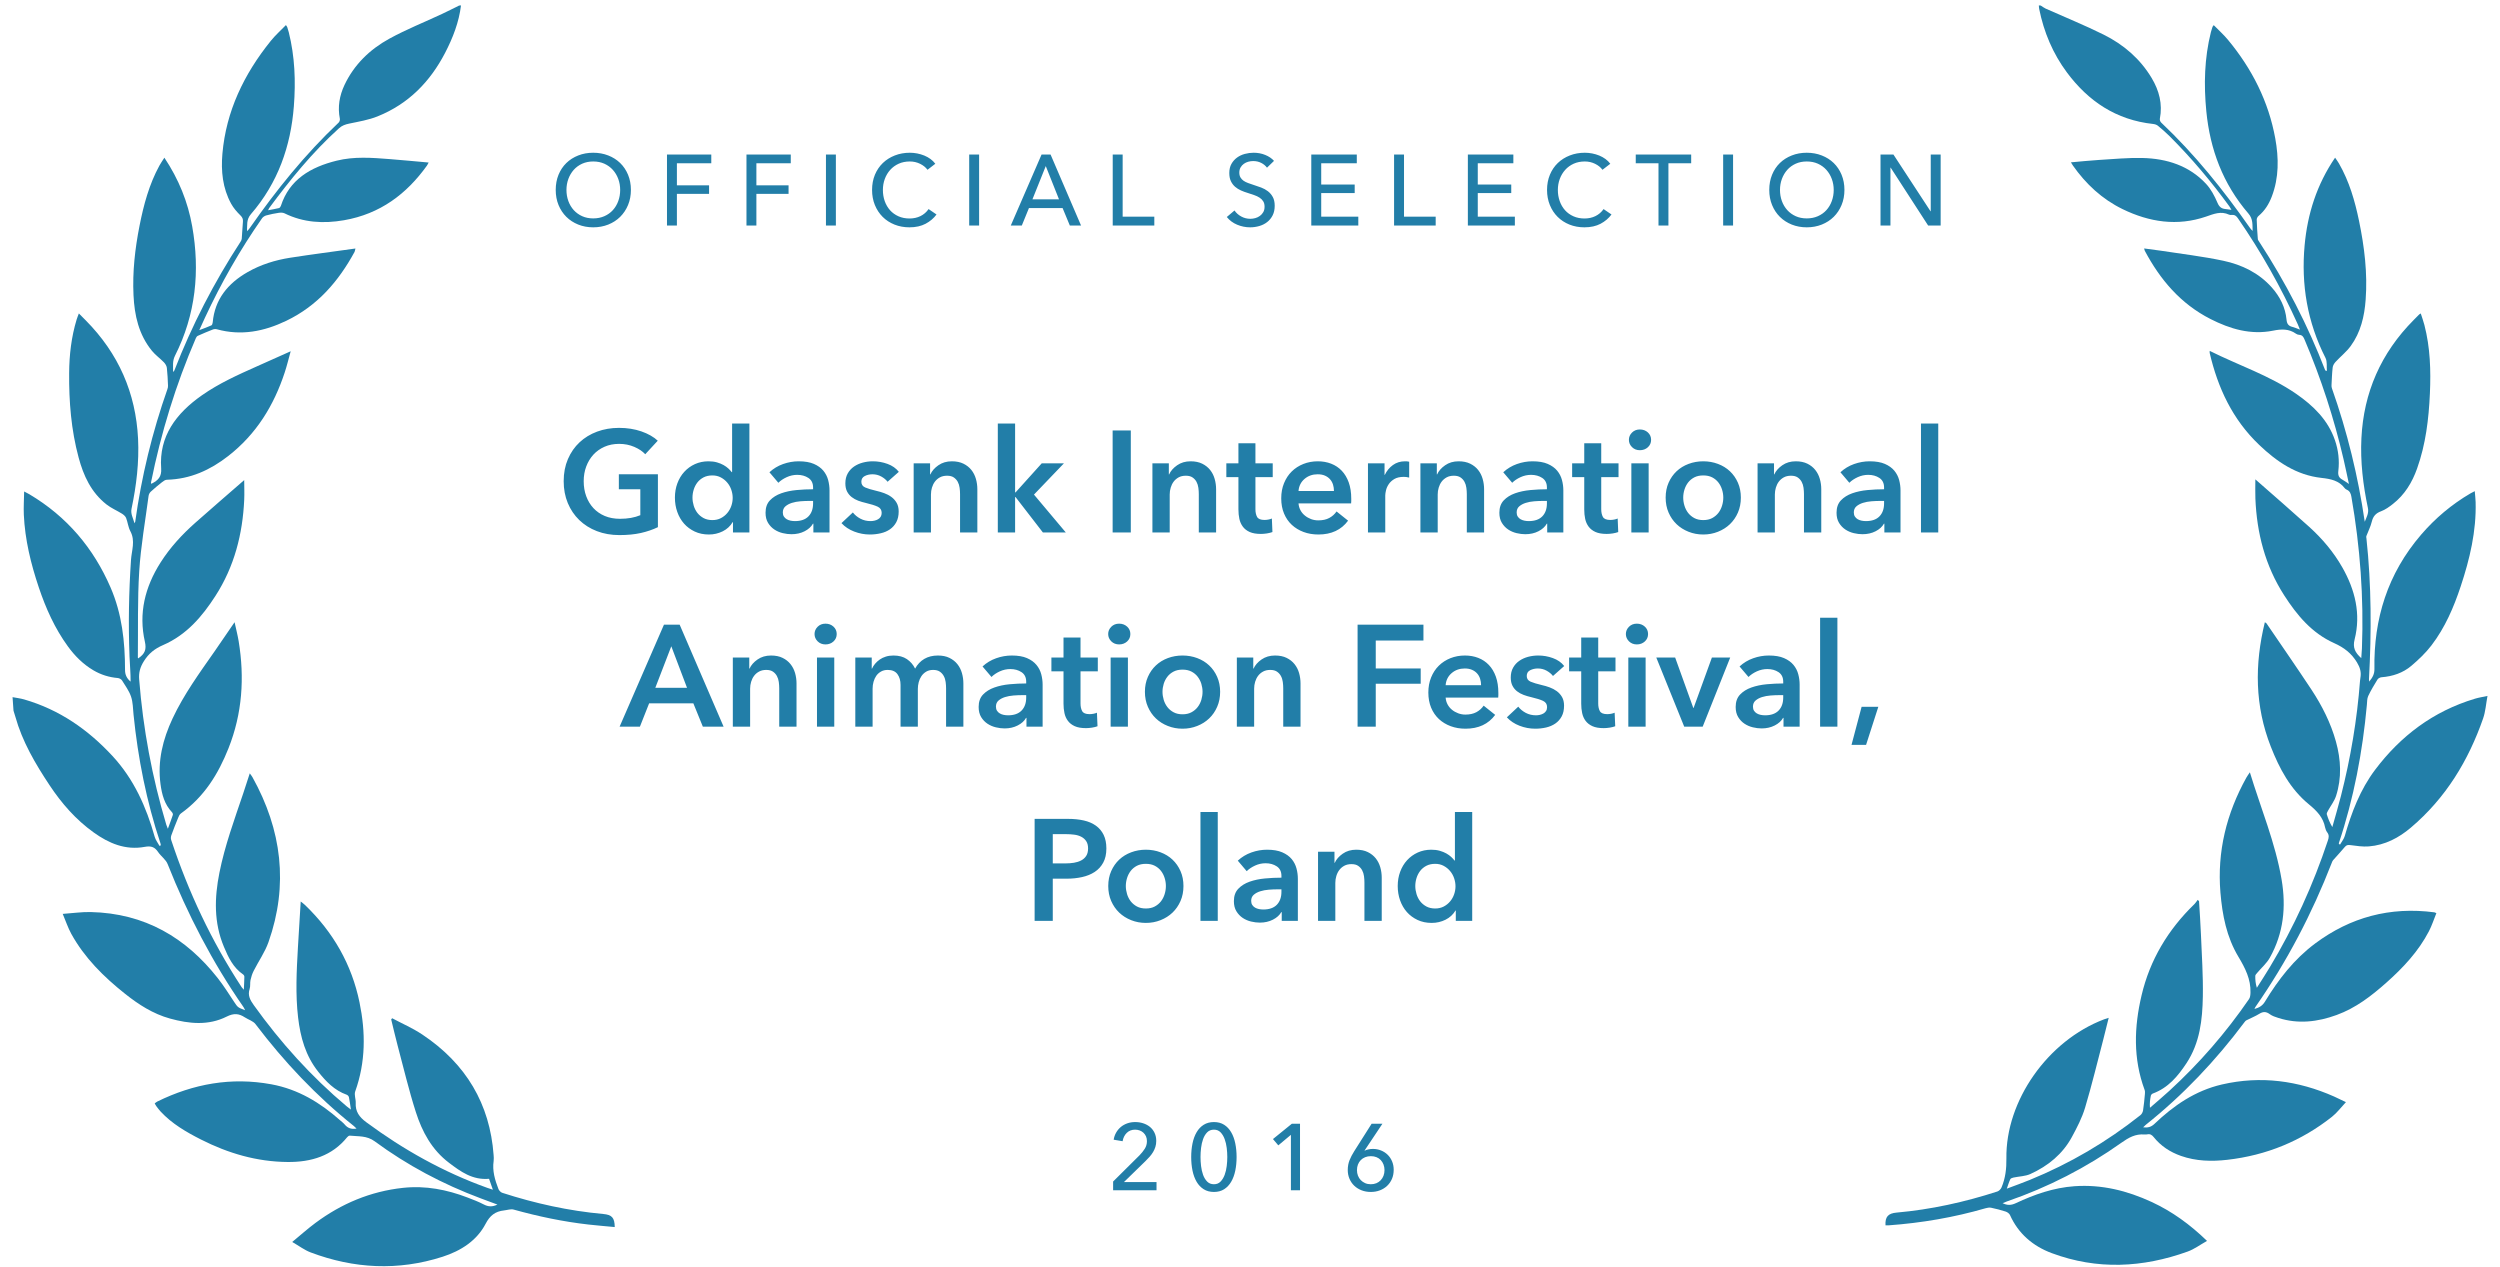 <?xml version="1.0" encoding="UTF-8"?>
<svg width="146px" height="74px" viewBox="0 0 146 74" version="1.1" xmlns="http://www.w3.org/2000/svg" xmlns:xlink="http://www.w3.org/1999/xlink">
    <!-- Generator: Sketch 42 (36781) - http://www.bohemiancoding.com/sketch -->
    <title>Poland</title>
    <desc>Created with Sketch.</desc>
    <defs></defs>
    <g id="Cloud-v2" stroke="none" stroke-width="1" fill="none" fill-rule="evenodd">
        <g id="Home" transform="translate(-22, -421)" fill="#227EA8">
            <g id="Poland" transform="translate(20, 421)">
                <g id="Leaves">
                    <path d="M31.505,1.098 C31.316,2.067 30.9,2.956 30.383,3.8 C29.405,5.399 28.063,6.618 26.192,7.222 C25.658,7.395 25.078,7.45 24.514,7.527 C24.279,7.56 24.085,7.609 23.895,7.759 C22.247,9.051 20.839,10.557 19.499,12.128 C19.483,12.148 19.473,12.172 19.431,12.245 C19.67,12.216 19.873,12.199 20.073,12.163 C20.12,12.155 20.174,12.092 20.194,12.043 C20.799,10.543 22.078,9.906 23.63,9.636 C24.664,9.455 25.691,9.606 26.714,9.759 C27.461,9.87 28.206,9.996 28.979,10.119 C28.936,10.186 28.905,10.245 28.864,10.296 C27.567,11.862 25.946,12.917 23.814,13.136 C22.602,13.261 21.438,13.112 20.374,12.49 C20.285,12.438 20.153,12.43 20.043,12.438 C19.796,12.457 19.549,12.49 19.307,12.538 C19.214,12.556 19.107,12.614 19.05,12.685 C17.634,14.435 16.398,16.296 15.315,18.249 C15.199,18.457 15.087,18.667 14.935,18.949 C15.222,18.861 15.445,18.802 15.659,18.721 C15.707,18.702 15.739,18.609 15.75,18.545 C15.963,17.226 16.782,16.343 17.997,15.76 C18.787,15.38 19.641,15.178 20.519,15.102 C21.787,14.994 23.058,14.921 24.364,14.83 C24.334,14.921 24.327,14.98 24.297,15.027 C23.253,16.66 21.933,18.01 20.035,18.762 C18.705,19.289 17.354,19.462 15.964,18.971 C15.894,18.946 15.801,18.945 15.73,18.967 C15.425,19.061 15.124,19.165 14.825,19.275 C14.774,19.293 14.729,19.351 14.703,19.401 C13.339,22.038 12.285,24.784 11.502,27.625 C11.495,27.649 11.505,27.676 11.508,27.701 C11.521,27.699 11.532,27.7 11.54,27.696 C11.922,27.531 12.152,27.342 12.151,26.848 C12.147,24.978 13.234,23.71 14.825,22.754 C15.862,22.131 16.996,21.712 18.133,21.298 C18.794,21.056 19.455,20.814 20.174,20.552 C20.022,20.977 19.897,21.377 19.738,21.766 C18.977,23.629 17.847,25.233 16.103,26.404 C15.002,27.143 13.809,27.594 12.435,27.533 C12.341,27.528 12.232,27.595 12.147,27.653 C11.908,27.816 11.672,27.985 11.447,28.165 C11.379,28.22 11.323,28.314 11.306,28.398 C11.012,29.844 10.65,31.282 10.455,32.74 C10.232,34.409 10.159,36.095 10.022,37.774 C10.02,37.79 10.031,37.807 10.037,37.823 C10.454,37.587 10.566,37.333 10.496,36.877 C10.237,35.199 10.721,33.699 11.73,32.331 C12.344,31.498 13.097,30.786 13.926,30.149 C14.908,29.395 15.901,28.654 16.941,27.868 C16.914,28.277 16.904,28.649 16.861,29.017 C16.629,31.001 16.02,32.859 14.79,34.503 C13.938,35.642 12.955,36.651 11.538,37.151 C11.033,37.329 10.67,37.582 10.359,38.009 C10.112,38.348 10.006,38.655 10.01,39.056 C10.035,41.945 10.365,44.799 10.997,47.624 C11.012,47.691 11.037,47.756 11.073,47.871 C11.202,47.582 11.317,47.336 11.419,47.085 C11.437,47.041 11.413,46.963 11.38,46.923 C10.972,46.428 10.865,45.843 10.826,45.242 C10.738,43.886 11.14,42.643 11.8,41.458 C12.548,40.116 13.539,38.935 14.507,37.738 C14.928,37.217 15.339,36.69 15.801,36.109 C15.861,36.521 15.928,36.877 15.962,37.236 C16.161,39.381 15.882,41.453 14.933,43.428 C14.237,44.876 13.329,46.152 11.892,47.033 C11.81,47.083 11.757,47.191 11.712,47.282 C11.551,47.606 11.395,47.933 11.249,48.264 C11.213,48.345 11.199,48.451 11.221,48.536 C12.009,51.626 13.154,54.588 14.726,57.399 C14.745,57.434 14.774,57.464 14.843,57.557 C14.877,57.262 14.908,57.031 14.927,56.8 C14.93,56.756 14.902,56.694 14.866,56.666 C14.307,56.221 14.071,55.604 13.857,54.974 C13.365,53.525 13.503,52.085 13.897,50.642 C14.323,49.084 14.985,47.608 15.607,46.118 C15.76,45.751 15.905,45.382 16.07,44.975 C16.126,45.067 16.176,45.134 16.21,45.207 C17.705,48.399 17.884,51.63 16.473,54.885 C16.226,55.454 15.815,55.958 15.493,56.498 C15.396,56.66 15.324,56.84 15.272,57.019 C15.223,57.187 15.249,57.378 15.184,57.537 C15.036,57.898 15.167,58.182 15.358,58.492 C16.763,60.776 18.409,62.884 20.363,64.772 C20.419,64.826 20.48,64.876 20.593,64.975 C20.57,64.69 20.558,64.468 20.528,64.247 C20.52,64.191 20.465,64.118 20.411,64.095 C19.708,63.787 19.256,63.238 18.848,62.645 C18.167,61.656 17.945,60.55 17.891,59.393 C17.827,58.026 17.993,56.676 18.165,55.325 C18.276,54.448 18.395,53.571 18.516,52.648 C18.607,52.733 18.687,52.798 18.755,52.873 C20.293,54.575 21.232,56.532 21.531,58.764 C21.769,60.537 21.651,62.264 20.918,63.934 C20.833,64.127 20.927,64.383 20.9,64.606 C20.84,65.101 21.042,65.438 21.435,65.773 C23.484,67.521 25.719,68.993 28.222,70.092 C28.305,70.128 28.389,70.16 28.537,70.221 C28.469,69.969 28.413,69.767 28.359,69.571 C27.38,69.585 26.736,69.036 26.099,68.482 C25.139,67.648 24.652,66.553 24.367,65.391 C24.047,64.087 23.831,62.759 23.576,61.44 C23.477,60.925 23.396,60.406 23.307,59.89 C23.327,59.867 23.347,59.844 23.366,59.821 C23.932,60.176 24.534,60.489 25.057,60.893 C27.492,62.774 28.712,65.22 28.721,68.207 C28.721,68.32 28.723,68.437 28.699,68.548 C28.574,69.115 28.697,69.661 28.863,70.2 C28.891,70.294 28.981,70.404 29.072,70.441 C30.94,71.193 32.865,71.762 34.867,72.086 C35.366,72.167 35.515,72.342 35.484,72.894 C34.975,72.81 34.47,72.733 33.968,72.641 C32.497,72.37 31.068,71.962 29.665,71.464 C29.502,71.406 29.293,71.467 29.106,71.474 C28.58,71.493 28.257,71.719 27.976,72.176 C27.395,73.123 26.429,73.653 25.337,73.922 C22.681,74.576 20.119,74.259 17.664,73.132 C17.314,72.971 17.018,72.707 16.634,72.449 C17.154,72.078 17.594,71.735 18.064,71.435 C19.653,70.419 21.395,69.818 23.319,69.747 C24.633,69.699 25.858,70.03 27.027,70.573 C27.342,70.719 27.659,70.866 27.952,71.047 C28.203,71.201 28.441,71.227 28.742,71.106 C28.415,70.958 28.11,70.821 27.806,70.682 C25.636,69.694 23.641,68.446 21.85,66.922 C21.41,66.547 20.914,66.577 20.421,66.489 C20.374,66.48 20.301,66.528 20.263,66.569 C19.309,67.595 18.073,67.878 16.702,67.772 C14.896,67.633 13.262,67.021 11.738,66.11 C10.905,65.612 10.112,65.073 9.505,64.322 C9.421,64.218 9.349,64.105 9.276,63.993 C9.243,63.943 9.221,63.885 9.187,63.816 C9.246,63.78 9.294,63.74 9.35,63.717 C11.523,62.833 13.754,62.585 16.059,63.178 C17.609,63.577 18.837,64.451 19.913,65.549 C20.001,65.639 20.099,65.722 20.172,65.823 C20.327,66.038 20.532,66.138 20.842,66.106 C20.783,66.041 20.74,65.984 20.687,65.936 C18.631,64.044 16.891,61.915 15.382,59.608 C15.258,59.418 14.985,59.319 14.788,59.17 C14.46,58.921 14.169,58.871 13.735,59.052 C12.632,59.514 11.51,59.32 10.42,58.934 C9.448,58.59 8.653,57.991 7.917,57.319 C6.73,56.235 5.687,55.044 5.018,53.597 C4.846,53.224 4.746,52.821 4.601,52.401 C5.191,52.401 5.715,52.36 6.232,52.407 C9.392,52.697 11.683,54.294 13.367,56.769 C13.682,57.232 13.946,57.727 14.221,58.213 C14.417,58.558 14.408,58.562 14.834,58.757 C14.798,58.672 14.78,58.613 14.749,58.56 C13.118,55.824 11.873,52.934 10.916,49.927 C10.831,49.657 10.56,49.445 10.411,49.188 C10.238,48.889 10.044,48.785 9.653,48.83 C8.508,48.96 7.569,48.473 6.738,47.784 C5.744,46.961 4.986,45.955 4.364,44.86 C3.617,43.546 2.947,42.199 2.644,40.717 C2.619,40.597 2.589,40.479 2.561,40.36 L2.561,39.57 C2.782,39.629 3.011,39.671 3.224,39.749 C5.25,40.491 6.831,41.776 8.136,43.396 C9.303,44.845 9.904,46.518 10.273,48.284 C10.313,48.476 10.434,48.652 10.517,48.835 C10.543,48.826 10.569,48.816 10.595,48.806 C10.591,48.764 10.591,48.721 10.58,48.68 C9.937,46.181 9.618,43.642 9.538,41.073 C9.527,40.723 9.555,40.361 9.468,40.027 C9.379,39.685 9.179,39.366 9.01,39.047 C8.97,38.972 8.861,38.899 8.773,38.885 C8.261,38.806 7.798,38.623 7.38,38.335 C6.802,37.937 6.359,37.423 5.996,36.845 C5.3,35.735 4.86,34.528 4.536,33.28 C4.17,31.871 3.925,30.443 3.961,28.986 C3.972,28.552 4.032,28.119 4.074,27.635 C4.211,27.72 4.289,27.764 4.361,27.814 C6.479,29.279 7.888,31.232 8.716,33.575 C9.276,35.157 9.339,36.794 9.225,38.442 C9.205,38.722 9.291,38.943 9.501,39.146 C9.539,38.655 9.526,38.165 9.541,37.677 C9.599,35.799 9.763,33.929 10.019,32.065 C10.095,31.513 10.363,30.966 10.101,30.385 C9.99,30.14 9.986,29.853 9.906,29.593 C9.874,29.493 9.778,29.397 9.687,29.33 C9.402,29.123 9.077,28.96 8.82,28.727 C7.967,27.954 7.595,26.949 7.386,25.88 C7.064,24.238 7.049,22.581 7.178,20.921 C7.259,19.868 7.452,18.833 7.831,17.836 C7.872,17.728 7.925,17.624 7.987,17.486 C8.137,17.66 8.248,17.788 8.359,17.917 C10.14,19.985 10.981,22.359 10.926,25.026 C10.897,26.404 10.638,27.747 10.262,29.072 C10.177,29.369 10.309,29.618 10.375,29.937 C10.413,29.87 10.42,29.863 10.421,29.855 C10.969,27.251 11.774,24.721 12.835,22.264 C12.863,22.201 12.885,22.131 12.886,22.064 C12.895,21.714 12.908,21.364 12.892,21.015 C12.887,20.901 12.821,20.773 12.744,20.681 C12.538,20.435 12.279,20.225 12.096,19.966 C11.386,18.962 11.219,17.821 11.245,16.645 C11.275,15.279 11.522,13.941 11.88,12.62 C12.204,11.427 12.603,10.262 13.282,9.201 C13.375,9.056 13.486,8.921 13.604,8.761 C14.353,10.077 14.793,11.432 14.945,12.874 C15.224,15.51 14.798,18.018 13.414,20.343 C13.236,20.643 13.267,20.937 13.239,21.281 C13.286,21.233 13.309,21.219 13.318,21.199 C14.52,18.644 15.985,16.232 17.704,13.96 C17.74,13.912 17.773,13.854 17.781,13.798 C17.831,13.469 17.867,13.138 17.919,12.81 C17.942,12.662 17.912,12.56 17.802,12.436 C17.608,12.218 17.426,11.975 17.306,11.715 C16.869,10.768 16.843,9.769 17,8.768 C17.387,6.313 18.575,4.222 20.285,2.382 C20.566,2.079 20.901,1.822 21.226,1.53 C21.268,1.608 21.286,1.629 21.292,1.653 C21.317,1.755 21.344,1.858 21.362,1.961 C21.617,3.404 21.571,4.846 21.357,6.288 C21.013,8.606 20.122,10.687 18.412,12.406 C18.117,12.702 18.163,13.04 18.117,13.379 C18.197,13.32 18.254,13.252 18.31,13.184 C19.99,11.105 21.805,9.145 23.898,7.427 C23.953,7.382 23.994,7.279 23.985,7.209 C23.898,6.513 24.053,5.864 24.396,5.253 C25.032,4.122 26,3.294 27.192,2.745 C28.217,2.273 29.306,1.925 30.365,1.517 C30.711,1.384 31.051,1.238 31.394,1.098 L31.505,1.098 Z" id="Fill-1" transform="translate(19.024, 37.678) rotate(-4) translate(-19.024, -37.678) "></path>
                    <path d="M118.6,1.098 C118.701,1.152 118.797,1.218 118.903,1.258 C120.064,1.683 121.243,2.065 122.382,2.536 C123.595,3.036 124.613,3.803 125.354,4.864 C125.848,5.57 126.107,6.342 126.001,7.203 C125.992,7.273 126.033,7.375 126.089,7.421 C128.179,9.137 129.992,11.096 131.671,13.172 C131.726,13.24 131.783,13.307 131.862,13.365 C131.822,13.015 131.848,12.674 131.547,12.371 C129.934,10.742 129.048,8.78 128.678,6.588 C128.418,5.046 128.348,3.503 128.621,1.955 C128.639,1.852 128.666,1.749 128.692,1.647 C128.698,1.624 128.717,1.603 128.758,1.535 C129.062,1.805 129.374,2.047 129.642,2.327 C131.176,3.932 132.267,5.771 132.805,7.886 C133.092,9.015 133.184,10.154 132.836,11.293 C132.7,11.737 132.489,12.139 132.142,12.473 C132.087,12.525 132.048,12.625 132.055,12.697 C132.092,13.071 132.143,13.443 132.198,13.815 C132.206,13.871 132.255,13.924 132.292,13.973 C134.004,16.236 135.462,18.638 136.656,21.184 C136.663,21.199 136.677,21.211 136.759,21.22 C136.718,20.967 136.749,20.675 136.625,20.467 C135.419,18.455 134.9,16.288 134.95,13.987 C134.99,12.154 135.407,10.409 136.368,8.761 C136.458,8.877 136.545,8.975 136.616,9.082 C137.294,10.091 137.7,11.206 138.022,12.353 C138.442,13.848 138.734,15.363 138.727,16.917 C138.724,17.883 138.574,18.829 138.044,19.673 C137.82,20.028 137.494,20.325 137.227,20.658 C137.152,20.752 137.087,20.879 137.082,20.993 C137.066,21.341 137.08,21.691 137.087,22.04 C137.088,22.099 137.101,22.162 137.125,22.217 C138.196,24.685 139.006,27.229 139.579,29.851 C139.661,29.585 139.792,29.334 139.707,29.037 C139.33,27.713 139.072,26.371 139.044,24.995 C138.99,22.331 139.829,19.959 141.611,17.895 C141.711,17.78 141.809,17.664 141.909,17.549 C141.92,17.536 141.938,17.528 141.994,17.488 C142.083,17.714 142.179,17.926 142.252,18.144 C142.685,19.434 142.818,20.767 142.852,22.111 C142.889,23.606 142.817,25.094 142.409,26.547 C142.18,27.363 141.802,28.111 141.146,28.701 C140.947,28.881 140.731,29.064 140.487,29.174 C140.179,29.312 140.042,29.506 139.989,29.819 C139.94,30.113 139.815,30.395 139.729,30.685 C139.718,30.723 139.737,30.77 139.745,30.813 C140.23,33.525 140.423,36.26 140.467,39.007 C140.468,39.038 140.477,39.07 140.489,39.146 C140.671,38.894 140.768,38.678 140.743,38.394 C140.489,35.482 141.119,32.784 142.918,30.371 C143.672,29.36 144.57,28.487 145.629,27.764 C145.688,27.723 145.752,27.688 145.863,27.621 C145.898,27.851 145.938,28.05 145.958,28.251 C146.123,29.941 145.85,31.592 145.432,33.225 C145.113,34.471 144.69,35.689 143.969,36.782 C143.664,37.245 143.277,37.668 142.875,38.06 C142.42,38.502 141.837,38.747 141.187,38.842 C141.106,38.854 141.001,38.919 140.966,38.986 C140.794,39.315 140.623,39.646 140.491,39.989 C140.431,40.147 140.453,40.335 140.449,40.51 C140.389,43.27 140.07,46 139.378,48.686 C139.374,48.701 139.38,48.72 139.451,48.766 C139.534,48.592 139.655,48.425 139.694,48.243 C139.994,46.844 140.4,45.479 141.196,44.255 C142.537,42.193 144.329,40.614 146.726,39.709 C146.929,39.632 147.145,39.583 147.439,39.497 C147.384,39.974 147.388,40.416 147.276,40.828 C146.593,43.337 145.432,45.612 143.509,47.485 C142.856,48.122 142.082,48.607 141.135,48.749 C140.786,48.801 140.42,48.769 140.064,48.748 C139.917,48.739 139.831,48.755 139.744,48.876 C139.543,49.157 139.321,49.425 139.111,49.701 C139.08,49.743 139.064,49.796 139.049,49.847 C138.107,52.892 136.833,55.805 135.184,58.568 C135.167,58.595 135.161,58.627 135.14,58.686 C135.416,58.587 135.597,58.455 135.72,58.215 C136.41,56.876 137.238,55.626 138.415,54.616 C140.352,52.953 142.615,52.161 145.232,52.322 C145.25,52.323 145.266,52.334 145.346,52.361 C145.229,52.721 145.138,53.094 144.987,53.444 C144.463,54.653 143.638,55.674 142.708,56.622 C141.9,57.446 141.04,58.216 139.95,58.701 C138.872,59.182 137.749,59.399 136.566,59.11 C136.388,59.067 136.2,59.019 136.051,58.925 C135.825,58.781 135.651,58.795 135.438,58.949 C135.213,59.112 134.954,59.233 134.715,59.379 C134.665,59.409 134.629,59.467 134.596,59.517 C133.094,61.846 131.34,63.984 129.271,65.884 C129.227,65.925 129.19,65.973 129.135,66.034 C129.413,66.049 129.604,65.981 129.78,65.787 C130.821,64.646 132.01,63.688 133.554,63.215 C135.777,62.536 137.972,62.679 140.137,63.462 C140.349,63.539 140.558,63.626 140.847,63.739 C140.576,64.072 140.371,64.398 140.092,64.652 C138.419,66.174 136.447,67.162 134.168,67.583 C133.262,67.751 132.358,67.792 131.457,67.545 C130.803,67.365 130.239,67.047 129.79,66.559 C129.681,66.441 129.574,66.38 129.41,66.424 C129.358,66.438 129.301,66.446 129.246,66.445 C128.714,66.437 128.33,66.693 127.94,67.013 C125.995,68.611 123.847,69.912 121.497,70.908 C121.424,70.939 121.354,70.977 121.257,71.024 C121.545,71.143 121.77,71.114 122.023,70.973 C123.07,70.389 124.166,69.914 125.381,69.743 C126.958,69.522 128.467,69.79 129.929,70.345 C131.166,70.815 132.262,71.501 133.32,72.39 C132.94,72.638 132.614,72.923 132.23,73.092 C129.681,74.215 127.043,74.538 124.324,73.735 C123.182,73.398 122.291,72.724 121.736,71.686 C121.691,71.602 121.571,71.527 121.47,71.501 C121.186,71.43 120.895,71.377 120.603,71.337 C120.502,71.324 120.386,71.353 120.287,71.389 C118.483,72.053 116.621,72.506 114.71,72.78 C114.648,72.789 114.585,72.788 114.525,72.791 C114.462,72.296 114.632,72.084 115.115,72.006 C117.115,71.686 119.039,71.118 120.904,70.366 C121.002,70.326 121.097,70.21 121.131,70.11 C121.321,69.555 121.346,68.992 121.296,68.406 C121.007,65.042 123.232,61.369 126.42,59.901 C126.494,59.867 126.571,59.839 126.683,59.794 C126.606,60.228 126.539,60.638 126.462,61.045 C126.206,62.407 125.976,63.774 125.673,65.127 C125.538,65.729 125.284,66.314 125.026,66.883 C124.561,67.908 123.764,68.669 122.753,69.214 C122.469,69.367 122.111,69.395 121.789,69.487 C121.722,69.506 121.629,69.544 121.609,69.596 C121.545,69.755 121.509,69.925 121.443,70.162 C121.927,69.939 122.343,69.759 122.749,69.558 C125.025,68.437 127.081,67.024 128.928,65.335 C129.003,65.267 129.054,65.147 129.062,65.047 C129.09,64.724 129.096,64.4 129.103,64.075 C129.105,63.999 129.1,63.915 129.069,63.847 C128.266,62.07 128.2,60.227 128.507,58.348 C128.848,56.257 129.773,54.426 131.213,52.821 C131.283,52.743 131.33,52.647 131.387,52.559 C131.415,52.583 131.443,52.606 131.471,52.629 C131.553,53.269 131.646,53.908 131.716,54.549 C131.849,55.751 132.017,56.953 132.08,58.159 C132.152,59.52 132.101,60.882 131.394,62.13 C130.951,62.912 130.438,63.632 129.554,64.029 C129.507,64.05 129.461,64.116 129.454,64.165 C129.426,64.388 129.411,64.612 129.453,64.867 C129.804,64.514 130.163,64.168 130.505,63.808 C132.156,62.07 133.579,60.175 134.781,58.131 C134.844,58.024 134.846,57.872 134.84,57.742 C134.809,56.973 134.436,56.345 133.994,55.714 C133.219,54.608 132.881,53.337 132.681,52.036 C132.318,49.672 132.711,47.41 133.726,45.237 C133.774,45.136 133.837,45.041 133.907,44.917 C134.695,46.977 135.682,48.924 136.193,51.037 C136.576,52.615 136.526,54.153 135.823,55.639 C135.665,55.974 135.38,56.255 135.157,56.562 C135.113,56.622 135.049,56.692 135.052,56.754 C135.063,56.978 135.098,57.201 135.192,57.441 C135.415,57.027 135.646,56.616 135.859,56.197 C137.105,53.753 138.056,51.207 138.731,48.568 C138.775,48.397 138.79,48.251 138.662,48.104 C138.594,48.025 138.541,47.922 138.515,47.823 C138.365,47.247 137.962,46.886 137.473,46.539 C136.319,45.719 135.61,44.568 135.025,43.341 C133.923,41.027 133.738,38.617 134.168,36.114 C134.216,36.141 134.253,36.151 134.271,36.174 C135.233,37.395 136.207,38.608 137.152,39.841 C137.843,40.744 138.421,41.715 138.797,42.778 C139.162,43.809 139.289,44.868 139.025,45.938 C138.947,46.253 138.749,46.542 138.611,46.844 C138.581,46.91 138.539,46.996 138.561,47.052 C138.654,47.296 138.769,47.533 138.934,47.77 C139.06,47.155 139.197,46.542 139.309,45.925 C139.718,43.675 139.939,41.408 139.952,39.123 C139.953,39.071 139.955,39.018 139.961,38.966 C139.997,38.637 139.91,38.377 139.701,38.079 C139.339,37.566 138.891,37.268 138.292,37.047 C136.942,36.552 136.008,35.565 135.19,34.472 C133.951,32.815 133.335,30.943 133.113,28.941 C133.074,28.588 133.062,28.233 133.033,27.827 C134.179,28.701 135.277,29.523 136.356,30.368 C137.171,31.007 137.886,31.742 138.453,32.594 C139.3,33.863 139.738,35.245 139.468,36.746 C139.378,37.244 139.556,37.518 139.932,37.811 C139.932,37.609 139.937,37.424 139.931,37.24 C139.837,34.269 139.414,31.339 138.698,28.446 C138.653,28.264 138.587,28.12 138.391,28.053 C138.349,28.038 138.305,28.011 138.277,27.979 C137.912,27.558 137.427,27.494 136.882,27.473 C135.396,27.414 134.201,26.702 133.12,25.807 C131.451,24.427 130.473,22.641 129.859,20.653 C129.849,20.621 129.854,20.585 129.85,20.528 C131.594,21.253 133.433,21.717 135.05,22.671 C136.121,23.303 137.026,24.078 137.511,25.223 C137.753,25.793 137.862,26.388 137.833,26.996 C137.821,27.247 137.886,27.392 138.114,27.495 C138.23,27.546 138.335,27.618 138.504,27.715 C138.357,27.21 138.232,26.758 138.094,26.309 C137.371,23.959 136.452,21.681 135.327,19.477 C135.254,19.333 135.182,19.224 134.992,19.229 C134.931,19.231 134.861,19.208 134.809,19.177 C134.372,18.912 133.94,18.96 133.456,19.093 C132.177,19.444 130.95,19.169 129.772,18.671 C127.947,17.899 126.668,16.568 125.665,14.968 C125.647,14.94 125.641,14.905 125.614,14.828 C125.958,14.85 126.274,14.865 126.589,14.891 C127.818,14.994 129.056,15.051 130.275,15.222 C131.382,15.378 132.4,15.79 133.208,16.58 C133.732,17.092 134.081,17.69 134.198,18.393 C134.238,18.632 134.328,18.754 134.571,18.795 C134.704,18.817 134.831,18.867 135.021,18.922 C134.957,18.791 134.92,18.708 134.877,18.628 C133.751,16.541 132.449,14.558 130.955,12.69 C130.855,12.565 130.759,12.492 130.592,12.518 C130.538,12.527 130.475,12.533 130.427,12.514 C129.933,12.323 129.533,12.533 129.088,12.721 C127.455,13.411 125.812,13.274 124.204,12.627 C122.953,12.124 121.952,11.304 121.125,10.287 C121.087,10.24 121.054,10.189 120.997,10.11 C121.557,10.022 122.086,9.926 122.62,9.856 C123.459,9.746 124.299,9.605 125.143,9.565 C126.573,9.498 127.9,9.825 128.952,10.807 C129.266,11.1 129.504,11.486 129.698,11.866 C129.819,12.104 129.955,12.198 130.205,12.202 C130.305,12.204 130.405,12.214 130.543,12.223 C130.488,12.144 130.454,12.086 130.412,12.036 C129.259,10.662 128.009,9.374 126.644,8.188 C126.413,7.988 126.166,7.802 125.916,7.624 C125.842,7.571 125.732,7.544 125.637,7.54 C123.448,7.458 121.76,6.47 120.408,4.901 C119.496,3.842 118.889,2.628 118.524,1.305 C118.505,1.238 118.5,1.167 118.489,1.098 L118.6,1.098 Z" id="Fill-4" transform="translate(130.976, 37.639) rotate(4) translate(-130.976, -37.639) "></path>
                </g>
                <g id="Text" transform="translate(34.39, 8.78)">
                    <path d="M6.032,22.006 C5.729,22.152 5.397,22.265 5.035,22.347 C4.673,22.428 4.256,22.469 3.785,22.469 C3.303,22.469 2.862,22.391 2.464,22.237 C2.066,22.083 1.724,21.867 1.437,21.589 C1.151,21.312 0.928,20.981 0.768,20.596 C0.609,20.212 0.529,19.787 0.529,19.321 C0.529,18.845 0.611,18.414 0.777,18.03 C0.942,17.646 1.17,17.319 1.458,17.05 C1.747,16.78 2.088,16.573 2.481,16.427 C2.874,16.281 3.3,16.208 3.76,16.208 C4.237,16.208 4.673,16.277 5.068,16.414 C5.464,16.552 5.782,16.733 6.023,16.957 L5.291,17.748 C5.14,17.58 4.928,17.437 4.656,17.319 C4.384,17.201 4.088,17.142 3.768,17.142 C3.454,17.142 3.169,17.198 2.914,17.31 C2.659,17.423 2.442,17.577 2.262,17.773 C2.083,17.97 1.944,18.2 1.846,18.463 C1.747,18.727 1.698,19.013 1.698,19.321 C1.698,19.641 1.747,19.934 1.846,20.201 C1.944,20.467 2.084,20.699 2.266,20.895 C2.449,21.091 2.67,21.244 2.931,21.354 C3.192,21.463 3.488,21.518 3.819,21.518 C4.273,21.518 4.669,21.448 5.005,21.307 L5.005,19.793 L3.751,19.793 L3.751,18.918 L6.032,18.918 L6.032,22.006 Z M11.375,22.317 L10.416,22.317 L10.416,21.711 L10.399,21.711 C10.259,21.947 10.064,22.126 9.814,22.25 C9.565,22.373 9.297,22.435 9.011,22.435 C8.702,22.435 8.426,22.377 8.182,22.262 C7.938,22.147 7.73,21.993 7.559,21.8 C7.388,21.606 7.256,21.379 7.164,21.118 C7.071,20.857 7.025,20.578 7.025,20.281 C7.025,19.983 7.072,19.706 7.168,19.448 C7.263,19.19 7.398,18.965 7.572,18.775 C7.746,18.584 7.953,18.434 8.194,18.324 C8.436,18.215 8.699,18.16 8.985,18.16 C9.17,18.16 9.336,18.181 9.482,18.223 C9.628,18.265 9.755,18.317 9.865,18.379 C9.974,18.441 10.068,18.508 10.147,18.581 C10.225,18.654 10.29,18.724 10.34,18.791 L10.365,18.791 L10.365,15.956 L11.375,15.956 L11.375,22.317 Z M8.051,20.281 C8.051,20.438 8.075,20.595 8.123,20.752 C8.171,20.909 8.242,21.049 8.337,21.173 C8.433,21.296 8.553,21.397 8.699,21.476 C8.845,21.554 9.016,21.593 9.213,21.593 C9.398,21.593 9.563,21.556 9.709,21.48 C9.855,21.404 9.98,21.305 10.083,21.181 C10.187,21.058 10.266,20.919 10.319,20.765 C10.372,20.61 10.399,20.455 10.399,20.298 C10.399,20.14 10.372,19.983 10.319,19.826 C10.266,19.669 10.187,19.529 10.083,19.406 C9.98,19.282 9.855,19.181 9.709,19.103 C9.563,19.024 9.398,18.985 9.213,18.985 C9.016,18.985 8.845,19.023 8.699,19.098 C8.553,19.174 8.433,19.274 8.337,19.397 C8.242,19.521 8.171,19.659 8.123,19.814 C8.075,19.968 8.051,20.124 8.051,20.281 Z M15.111,21.804 L15.086,21.804 C14.985,21.983 14.822,22.131 14.598,22.246 C14.374,22.361 14.118,22.418 13.832,22.418 C13.67,22.418 13.5,22.397 13.323,22.355 C13.146,22.313 12.984,22.243 12.835,22.145 C12.686,22.046 12.563,21.917 12.465,21.758 C12.367,21.598 12.318,21.4 12.318,21.164 C12.318,20.861 12.403,20.62 12.574,20.441 C12.745,20.261 12.965,20.124 13.235,20.028 C13.504,19.933 13.803,19.87 14.131,19.839 C14.459,19.808 14.78,19.793 15.094,19.793 L15.094,19.692 C15.094,19.439 15.003,19.253 14.821,19.132 C14.639,19.012 14.421,18.951 14.169,18.951 C13.956,18.951 13.751,18.996 13.555,19.086 C13.358,19.176 13.195,19.285 13.066,19.414 L12.545,18.8 C12.775,18.587 13.04,18.427 13.34,18.32 C13.64,18.214 13.944,18.16 14.253,18.16 C14.612,18.16 14.908,18.211 15.141,18.312 C15.373,18.413 15.557,18.545 15.692,18.707 C15.826,18.87 15.92,19.052 15.974,19.254 C16.027,19.456 16.054,19.658 16.054,19.86 L16.054,22.317 L15.111,22.317 L15.111,21.804 Z M15.094,20.474 L14.867,20.474 C14.705,20.474 14.533,20.481 14.354,20.495 C14.174,20.509 14.009,20.54 13.857,20.588 C13.706,20.636 13.58,20.703 13.479,20.79 C13.378,20.877 13.327,20.996 13.327,21.147 C13.327,21.243 13.348,21.323 13.39,21.387 C13.433,21.452 13.487,21.504 13.555,21.543 C13.622,21.582 13.698,21.61 13.782,21.627 C13.866,21.644 13.95,21.652 14.034,21.652 C14.382,21.652 14.646,21.56 14.825,21.375 C15.005,21.19 15.094,20.937 15.094,20.617 L15.094,20.474 Z M19.445,19.355 C19.355,19.237 19.232,19.135 19.075,19.048 C18.917,18.961 18.746,18.918 18.561,18.918 C18.399,18.918 18.25,18.951 18.115,19.019 C17.981,19.086 17.913,19.198 17.913,19.355 C17.913,19.512 17.988,19.623 18.136,19.688 C18.285,19.752 18.502,19.818 18.788,19.885 C18.94,19.919 19.093,19.964 19.247,20.02 C19.401,20.076 19.542,20.15 19.668,20.243 C19.794,20.335 19.896,20.45 19.975,20.588 C20.053,20.725 20.093,20.892 20.093,21.089 C20.093,21.335 20.046,21.544 19.954,21.715 C19.861,21.887 19.738,22.025 19.584,22.132 C19.429,22.239 19.25,22.316 19.045,22.363 C18.84,22.411 18.629,22.435 18.41,22.435 C18.096,22.435 17.79,22.377 17.493,22.262 C17.195,22.147 16.948,21.983 16.752,21.77 L17.417,21.147 C17.529,21.293 17.675,21.414 17.854,21.509 C18.034,21.605 18.233,21.652 18.452,21.652 C18.525,21.652 18.599,21.644 18.675,21.627 C18.751,21.61 18.821,21.584 18.885,21.547 C18.95,21.511 19.002,21.462 19.041,21.4 C19.08,21.338 19.1,21.262 19.1,21.173 C19.1,21.004 19.023,20.884 18.868,20.811 C18.714,20.738 18.483,20.665 18.174,20.592 C18.023,20.558 17.875,20.515 17.732,20.462 C17.589,20.408 17.462,20.338 17.35,20.251 C17.237,20.164 17.148,20.056 17.08,19.927 C17.013,19.798 16.979,19.638 16.979,19.448 C16.979,19.223 17.026,19.03 17.118,18.867 C17.211,18.704 17.333,18.571 17.484,18.467 C17.636,18.364 17.807,18.286 17.997,18.236 C18.188,18.185 18.385,18.16 18.586,18.16 C18.878,18.16 19.163,18.211 19.441,18.312 C19.718,18.413 19.938,18.567 20.101,18.775 L19.445,19.355 Z M20.968,18.278 L21.927,18.278 L21.927,18.926 L21.944,18.926 C22.034,18.724 22.189,18.546 22.411,18.392 C22.633,18.237 22.895,18.16 23.198,18.16 C23.461,18.16 23.687,18.207 23.875,18.299 C24.063,18.392 24.217,18.514 24.338,18.665 C24.458,18.817 24.547,18.99 24.603,19.187 C24.659,19.383 24.687,19.585 24.687,19.793 L24.687,22.317 L23.677,22.317 L23.677,20.079 C23.677,19.961 23.669,19.838 23.652,19.709 C23.635,19.58 23.599,19.463 23.543,19.359 C23.487,19.256 23.409,19.17 23.311,19.103 C23.213,19.035 23.083,19.002 22.92,19.002 C22.757,19.002 22.617,19.034 22.499,19.098 C22.381,19.163 22.285,19.246 22.209,19.347 C22.133,19.448 22.076,19.564 22.036,19.696 C21.997,19.828 21.978,19.961 21.978,20.096 L21.978,22.317 L20.968,22.317 L20.968,18.278 Z M25.882,15.956 L26.892,15.956 L26.892,19.978 L26.917,19.978 L28.448,18.278 L29.744,18.278 L27.994,20.104 L29.854,22.317 L28.516,22.317 L26.917,20.247 L26.892,20.247 L26.892,22.317 L25.882,22.317 L25.882,15.956 Z M32.588,16.36 L33.649,16.36 L33.649,22.317 L32.588,22.317 L32.588,16.36 Z M34.911,18.278 L35.87,18.278 L35.87,18.926 L35.887,18.926 C35.977,18.724 36.132,18.546 36.354,18.392 C36.576,18.237 36.838,18.16 37.141,18.16 C37.404,18.16 37.63,18.207 37.818,18.299 C38.006,18.392 38.16,18.514 38.281,18.665 C38.402,18.817 38.49,18.99 38.546,19.187 C38.602,19.383 38.63,19.585 38.63,19.793 L38.63,22.317 L37.62,22.317 L37.62,20.079 C37.62,19.961 37.612,19.838 37.595,19.709 C37.578,19.58 37.542,19.463 37.486,19.359 C37.43,19.256 37.353,19.17 37.254,19.103 C37.156,19.035 37.026,19.002 36.863,19.002 C36.7,19.002 36.56,19.034 36.442,19.098 C36.325,19.163 36.228,19.246 36.152,19.347 C36.076,19.448 36.019,19.564 35.98,19.696 C35.94,19.828 35.921,19.961 35.921,20.096 L35.921,22.317 L34.911,22.317 L34.911,18.278 Z M39.228,19.086 L39.228,18.278 L39.934,18.278 L39.934,17.108 L40.927,17.108 L40.927,18.278 L41.937,18.278 L41.937,19.086 L40.927,19.086 L40.927,20.962 C40.927,21.142 40.96,21.29 41.024,21.408 C41.089,21.526 41.233,21.585 41.457,21.585 C41.525,21.585 41.598,21.578 41.676,21.564 C41.755,21.55 41.825,21.529 41.887,21.501 L41.92,22.292 C41.83,22.325 41.724,22.352 41.6,22.372 C41.477,22.391 41.359,22.401 41.247,22.401 C40.978,22.401 40.759,22.363 40.591,22.288 C40.422,22.212 40.289,22.108 40.191,21.976 C40.093,21.844 40.026,21.693 39.989,21.522 C39.953,21.351 39.934,21.167 39.934,20.971 L39.934,19.086 L39.228,19.086 Z M45.513,19.894 C45.513,19.765 45.495,19.641 45.459,19.523 C45.422,19.406 45.365,19.302 45.286,19.212 C45.208,19.122 45.108,19.051 44.987,18.997 C44.867,18.944 44.725,18.918 44.562,18.918 C44.26,18.918 44.003,19.009 43.792,19.191 C43.582,19.373 43.466,19.608 43.443,19.894 L45.513,19.894 Z M46.523,20.348 L46.523,20.483 C46.523,20.528 46.52,20.572 46.515,20.617 L43.443,20.617 C43.455,20.763 43.492,20.896 43.557,21.017 C43.621,21.138 43.707,21.241 43.814,21.328 C43.92,21.415 44.041,21.484 44.175,21.535 C44.31,21.585 44.45,21.61 44.596,21.61 C44.849,21.61 45.062,21.564 45.236,21.471 C45.41,21.379 45.553,21.251 45.665,21.089 L46.338,21.627 C45.94,22.166 45.362,22.435 44.605,22.435 C44.29,22.435 44.001,22.386 43.738,22.288 C43.474,22.189 43.246,22.051 43.052,21.871 C42.858,21.692 42.707,21.471 42.598,21.211 C42.488,20.95 42.434,20.654 42.434,20.323 C42.434,19.997 42.488,19.702 42.598,19.435 C42.707,19.169 42.857,18.941 43.048,18.753 C43.239,18.566 43.464,18.42 43.725,18.316 C43.986,18.212 44.268,18.16 44.571,18.16 C44.851,18.16 45.111,18.207 45.349,18.299 C45.588,18.392 45.794,18.529 45.968,18.711 C46.142,18.894 46.278,19.121 46.376,19.393 C46.474,19.665 46.523,19.983 46.523,20.348 Z M47.499,18.278 L48.467,18.278 L48.467,18.951 L48.484,18.951 C48.596,18.716 48.753,18.525 48.955,18.379 C49.157,18.233 49.392,18.16 49.662,18.16 C49.701,18.16 49.743,18.162 49.788,18.164 C49.833,18.167 49.872,18.174 49.906,18.185 L49.906,19.111 C49.838,19.094 49.781,19.083 49.733,19.077 C49.686,19.072 49.639,19.069 49.594,19.069 C49.364,19.069 49.179,19.111 49.039,19.195 C48.899,19.279 48.789,19.38 48.711,19.498 C48.632,19.616 48.579,19.737 48.551,19.86 C48.523,19.983 48.509,20.082 48.509,20.155 L48.509,22.317 L47.499,22.317 L47.499,18.278 Z M50.562,18.278 L51.521,18.278 L51.521,18.926 L51.538,18.926 C51.628,18.724 51.784,18.546 52.005,18.392 C52.227,18.237 52.489,18.16 52.792,18.16 C53.056,18.16 53.281,18.207 53.469,18.299 C53.657,18.392 53.812,18.514 53.932,18.665 C54.053,18.817 54.141,18.99 54.197,19.187 C54.253,19.383 54.281,19.585 54.281,19.793 L54.281,22.317 L53.272,22.317 L53.272,20.079 C53.272,19.961 53.263,19.838 53.246,19.709 C53.23,19.58 53.193,19.463 53.137,19.359 C53.081,19.256 53.004,19.17 52.906,19.103 C52.807,19.035 52.677,19.002 52.514,19.002 C52.352,19.002 52.211,19.034 52.094,19.098 C51.976,19.163 51.879,19.246 51.803,19.347 C51.727,19.448 51.67,19.564 51.631,19.696 C51.591,19.828 51.572,19.961 51.572,20.096 L51.572,22.317 L50.562,22.317 L50.562,18.278 Z M57.967,21.804 L57.942,21.804 C57.841,21.983 57.678,22.131 57.454,22.246 C57.229,22.361 56.974,22.418 56.688,22.418 C56.525,22.418 56.356,22.397 56.179,22.355 C56.002,22.313 55.839,22.243 55.691,22.145 C55.542,22.046 55.419,21.917 55.321,21.758 C55.222,21.598 55.173,21.4 55.173,21.164 C55.173,20.861 55.259,20.62 55.43,20.441 C55.601,20.261 55.821,20.124 56.09,20.028 C56.36,19.933 56.658,19.87 56.987,19.839 C57.315,19.808 57.636,19.793 57.95,19.793 L57.95,19.692 C57.95,19.439 57.859,19.253 57.677,19.132 C57.494,19.012 57.277,18.951 57.025,18.951 C56.811,18.951 56.607,18.996 56.41,19.086 C56.214,19.176 56.051,19.285 55.922,19.414 L55.4,18.8 C55.63,18.587 55.896,18.427 56.196,18.32 C56.496,18.214 56.8,18.16 57.109,18.16 C57.468,18.16 57.764,18.211 57.996,18.312 C58.229,18.413 58.413,18.545 58.548,18.707 C58.682,18.87 58.776,19.052 58.829,19.254 C58.883,19.456 58.909,19.658 58.909,19.86 L58.909,22.317 L57.967,22.317 L57.967,21.804 Z M57.95,20.474 L57.723,20.474 C57.56,20.474 57.389,20.481 57.21,20.495 C57.03,20.509 56.865,20.54 56.713,20.588 C56.562,20.636 56.435,20.703 56.335,20.79 C56.234,20.877 56.183,20.996 56.183,21.147 C56.183,21.243 56.204,21.323 56.246,21.387 C56.288,21.452 56.343,21.504 56.41,21.543 C56.478,21.582 56.553,21.61 56.637,21.627 C56.722,21.644 56.806,21.652 56.89,21.652 C57.238,21.652 57.501,21.56 57.681,21.375 C57.86,21.19 57.95,20.937 57.95,20.617 L57.95,20.474 Z M59.423,19.086 L59.423,18.278 L60.13,18.278 L60.13,17.108 L61.122,17.108 L61.122,18.278 L62.132,18.278 L62.132,19.086 L61.122,19.086 L61.122,20.962 C61.122,21.142 61.155,21.29 61.219,21.408 C61.284,21.526 61.428,21.585 61.653,21.585 C61.72,21.585 61.793,21.578 61.871,21.564 C61.95,21.55 62.02,21.529 62.082,21.501 L62.115,22.292 C62.026,22.325 61.919,22.352 61.796,22.372 C61.672,22.391 61.554,22.401 61.442,22.401 C61.173,22.401 60.954,22.363 60.786,22.288 C60.618,22.212 60.484,22.108 60.386,21.976 C60.288,21.844 60.221,21.693 60.184,21.522 C60.148,21.351 60.13,21.167 60.13,20.971 L60.13,19.086 L59.423,19.086 Z M62.881,18.278 L63.891,18.278 L63.891,22.317 L62.881,22.317 L62.881,18.278 Z M62.738,16.906 C62.738,16.744 62.798,16.602 62.919,16.482 C63.04,16.361 63.192,16.301 63.378,16.301 C63.563,16.301 63.718,16.358 63.845,16.473 C63.971,16.588 64.034,16.733 64.034,16.906 C64.034,17.08 63.971,17.225 63.845,17.34 C63.718,17.455 63.563,17.512 63.378,17.512 C63.192,17.512 63.04,17.452 62.919,17.331 C62.798,17.211 62.738,17.069 62.738,16.906 Z M64.884,20.281 C64.884,19.961 64.941,19.671 65.056,19.41 C65.171,19.149 65.327,18.926 65.523,18.741 C65.72,18.556 65.952,18.413 66.222,18.312 C66.491,18.211 66.777,18.16 67.08,18.16 C67.383,18.16 67.669,18.211 67.938,18.312 C68.208,18.413 68.44,18.556 68.637,18.741 C68.833,18.926 68.989,19.149 69.104,19.41 C69.219,19.671 69.276,19.961 69.276,20.281 C69.276,20.6 69.219,20.892 69.104,21.156 C68.989,21.42 68.833,21.645 68.637,21.833 C68.44,22.021 68.208,22.168 67.938,22.275 C67.669,22.382 67.383,22.435 67.08,22.435 C66.777,22.435 66.491,22.382 66.222,22.275 C65.952,22.168 65.72,22.021 65.523,21.833 C65.327,21.645 65.171,21.42 65.056,21.156 C64.941,20.892 64.884,20.6 64.884,20.281 Z M65.91,20.281 C65.91,20.438 65.934,20.595 65.982,20.752 C66.03,20.909 66.101,21.049 66.196,21.173 C66.292,21.296 66.412,21.397 66.558,21.476 C66.704,21.554 66.878,21.593 67.08,21.593 C67.282,21.593 67.456,21.554 67.602,21.476 C67.748,21.397 67.868,21.296 67.964,21.173 C68.059,21.049 68.13,20.909 68.178,20.752 C68.226,20.595 68.25,20.438 68.25,20.281 C68.25,20.124 68.226,19.968 68.178,19.814 C68.13,19.659 68.059,19.521 67.964,19.397 C67.868,19.274 67.748,19.174 67.602,19.098 C67.456,19.023 67.282,18.985 67.08,18.985 C66.878,18.985 66.704,19.023 66.558,19.098 C66.412,19.174 66.292,19.274 66.196,19.397 C66.101,19.521 66.03,19.659 65.982,19.814 C65.934,19.968 65.91,20.124 65.91,20.281 Z M70.252,18.278 L71.212,18.278 L71.212,18.926 L71.228,18.926 C71.318,18.724 71.474,18.546 71.695,18.392 C71.917,18.237 72.179,18.16 72.482,18.16 C72.746,18.16 72.972,18.207 73.16,18.299 C73.348,18.392 73.502,18.514 73.622,18.665 C73.743,18.817 73.831,18.99 73.887,19.187 C73.944,19.383 73.972,19.585 73.972,19.793 L73.972,22.317 L72.962,22.317 L72.962,20.079 C72.962,19.961 72.953,19.838 72.937,19.709 C72.92,19.58 72.883,19.463 72.827,19.359 C72.771,19.256 72.694,19.17 72.596,19.103 C72.498,19.035 72.367,19.002 72.205,19.002 C72.042,19.002 71.902,19.034 71.784,19.098 C71.666,19.163 71.569,19.246 71.493,19.347 C71.418,19.448 71.36,19.564 71.321,19.696 C71.282,19.828 71.262,19.961 71.262,20.096 L71.262,22.317 L70.252,22.317 L70.252,18.278 Z M77.657,21.804 L77.632,21.804 C77.531,21.983 77.368,22.131 77.144,22.246 C76.92,22.361 76.664,22.418 76.378,22.418 C76.215,22.418 76.046,22.397 75.869,22.355 C75.692,22.313 75.53,22.243 75.381,22.145 C75.232,22.046 75.109,21.917 75.011,21.758 C74.913,21.598 74.864,21.4 74.864,21.164 C74.864,20.861 74.949,20.62 75.12,20.441 C75.291,20.261 75.511,20.124 75.781,20.028 C76.05,19.933 76.349,19.87 76.677,19.839 C77.005,19.808 77.326,19.793 77.64,19.793 L77.64,19.692 C77.64,19.439 77.549,19.253 77.367,19.132 C77.185,19.012 76.967,18.951 76.715,18.951 C76.502,18.951 76.297,18.996 76.1,19.086 C75.904,19.176 75.741,19.285 75.612,19.414 L75.091,18.8 C75.321,18.587 75.586,18.427 75.886,18.32 C76.186,18.214 76.49,18.16 76.799,18.16 C77.158,18.16 77.454,18.211 77.687,18.312 C77.919,18.413 78.103,18.545 78.238,18.707 C78.372,18.87 78.466,19.052 78.52,19.254 C78.573,19.456 78.6,19.658 78.6,19.86 L78.6,22.317 L77.657,22.317 L77.657,21.804 Z M77.64,20.474 L77.413,20.474 C77.25,20.474 77.079,20.481 76.9,20.495 C76.72,20.509 76.555,20.54 76.403,20.588 C76.252,20.636 76.126,20.703 76.025,20.79 C75.924,20.877 75.873,20.996 75.873,21.147 C75.873,21.243 75.894,21.323 75.936,21.387 C75.978,21.452 76.033,21.504 76.1,21.543 C76.168,21.582 76.244,21.61 76.328,21.627 C76.412,21.644 76.496,21.652 76.58,21.652 C76.928,21.652 77.192,21.56 77.371,21.375 C77.551,21.19 77.64,20.937 77.64,20.617 L77.64,20.474 Z M79.795,15.956 L80.804,15.956 L80.804,22.317 L79.795,22.317 L79.795,15.956 Z M6.385,27.701 L7.302,27.701 L9.869,33.659 L8.657,33.659 L8.102,32.295 L5.519,32.295 L4.98,33.659 L3.794,33.659 L6.385,27.701 Z M7.732,31.387 L6.814,28.963 L5.88,31.387 L7.732,31.387 Z M10.407,29.62 L11.367,29.62 L11.367,30.267 L11.384,30.267 C11.473,30.065 11.629,29.887 11.851,29.733 C12.072,29.579 12.334,29.502 12.637,29.502 C12.901,29.502 13.127,29.548 13.315,29.641 C13.503,29.733 13.657,29.855 13.777,30.007 C13.898,30.158 13.986,30.332 14.043,30.528 C14.099,30.725 14.127,30.927 14.127,31.134 L14.127,33.659 L13.117,33.659 L13.117,31.42 C13.117,31.302 13.109,31.179 13.092,31.05 C13.075,30.921 13.038,30.805 12.982,30.701 C12.926,30.597 12.849,30.511 12.751,30.444 C12.653,30.377 12.522,30.343 12.36,30.343 C12.197,30.343 12.057,30.375 11.939,30.44 C11.821,30.504 11.724,30.587 11.649,30.688 C11.573,30.789 11.515,30.906 11.476,31.037 C11.437,31.169 11.417,31.302 11.417,31.437 L11.417,33.659 L10.407,33.659 L10.407,29.62 Z M15.322,29.62 L16.331,29.62 L16.331,33.659 L15.322,33.659 L15.322,29.62 Z M15.179,28.248 C15.179,28.085 15.239,27.944 15.359,27.823 C15.48,27.702 15.633,27.642 15.818,27.642 C16.003,27.642 16.159,27.7 16.285,27.815 C16.411,27.93 16.474,28.074 16.474,28.248 C16.474,28.422 16.411,28.566 16.285,28.681 C16.159,28.796 16.003,28.854 15.818,28.854 C15.633,28.854 15.48,28.793 15.359,28.673 C15.239,28.552 15.179,28.411 15.179,28.248 Z M22.381,29.502 C22.645,29.502 22.871,29.548 23.059,29.641 C23.247,29.733 23.401,29.855 23.522,30.007 C23.642,30.158 23.731,30.332 23.787,30.528 C23.843,30.725 23.871,30.927 23.871,31.134 L23.871,33.659 L22.861,33.659 L22.861,31.42 C22.861,31.302 22.853,31.179 22.836,31.05 C22.819,30.921 22.783,30.805 22.726,30.701 C22.67,30.597 22.593,30.511 22.495,30.444 C22.397,30.377 22.266,30.343 22.104,30.343 C21.947,30.343 21.812,30.377 21.7,30.444 C21.588,30.511 21.495,30.598 21.422,30.705 C21.349,30.812 21.296,30.931 21.262,31.063 C21.229,31.194 21.212,31.325 21.212,31.454 L21.212,33.659 L20.202,33.659 L20.202,31.218 C20.202,30.966 20.142,30.757 20.021,30.591 C19.901,30.426 19.711,30.343 19.453,30.343 C19.302,30.343 19.17,30.375 19.058,30.44 C18.945,30.504 18.854,30.587 18.784,30.688 C18.714,30.789 18.661,30.906 18.624,31.037 C18.588,31.169 18.57,31.302 18.57,31.437 L18.57,33.659 L17.56,33.659 L17.56,29.62 L18.519,29.62 L18.519,30.267 L18.536,30.267 C18.581,30.166 18.641,30.071 18.717,29.981 C18.793,29.892 18.882,29.81 18.986,29.737 C19.09,29.664 19.209,29.607 19.344,29.565 C19.478,29.523 19.627,29.502 19.79,29.502 C20.104,29.502 20.365,29.572 20.572,29.712 C20.78,29.852 20.94,30.037 21.052,30.267 C21.187,30.021 21.366,29.831 21.59,29.699 C21.815,29.568 22.079,29.502 22.381,29.502 Z M27.556,33.145 L27.531,33.145 C27.43,33.325 27.268,33.472 27.043,33.587 C26.819,33.702 26.564,33.76 26.277,33.76 C26.115,33.76 25.945,33.738 25.768,33.696 C25.592,33.654 25.429,33.584 25.28,33.486 C25.132,33.388 25.008,33.259 24.91,33.099 C24.812,32.939 24.763,32.741 24.763,32.506 C24.763,32.203 24.848,31.962 25.019,31.782 C25.191,31.603 25.411,31.465 25.68,31.37 C25.949,31.274 26.248,31.211 26.576,31.18 C26.904,31.15 27.225,31.134 27.54,31.134 L27.54,31.033 C27.54,30.781 27.448,30.594 27.266,30.474 C27.084,30.353 26.866,30.293 26.614,30.293 C26.401,30.293 26.196,30.338 26,30.427 C25.803,30.517 25.641,30.626 25.512,30.755 L24.99,30.141 C25.22,29.928 25.485,29.768 25.785,29.662 C26.085,29.555 26.39,29.502 26.698,29.502 C27.057,29.502 27.353,29.552 27.586,29.653 C27.819,29.754 28.002,29.886 28.137,30.049 C28.272,30.211 28.366,30.394 28.419,30.596 C28.472,30.798 28.499,31 28.499,31.201 L28.499,33.659 L27.556,33.659 L27.556,33.145 Z M27.54,31.816 L27.312,31.816 C27.15,31.816 26.979,31.823 26.799,31.837 C26.62,31.851 26.454,31.882 26.303,31.929 C26.151,31.977 26.025,32.044 25.924,32.131 C25.823,32.218 25.773,32.337 25.773,32.489 C25.773,32.584 25.794,32.664 25.836,32.729 C25.878,32.793 25.932,32.845 26,32.884 C26.067,32.924 26.143,32.952 26.227,32.969 C26.311,32.985 26.395,32.994 26.479,32.994 C26.827,32.994 27.091,32.901 27.27,32.716 C27.45,32.531 27.54,32.279 27.54,31.959 L27.54,31.816 Z M29.012,30.427 L29.012,29.62 L29.719,29.62 L29.719,28.45 L30.712,28.45 L30.712,29.62 L31.722,29.62 L31.722,30.427 L30.712,30.427 L30.712,32.304 C30.712,32.483 30.744,32.632 30.809,32.75 C30.873,32.868 31.018,32.926 31.242,32.926 C31.309,32.926 31.382,32.919 31.461,32.905 C31.539,32.891 31.61,32.87 31.671,32.842 L31.705,33.633 C31.615,33.667 31.509,33.694 31.385,33.713 C31.262,33.733 31.144,33.743 31.032,33.743 C30.762,33.743 30.544,33.705 30.375,33.629 C30.207,33.553 30.074,33.45 29.976,33.318 C29.877,33.186 29.81,33.034 29.774,32.863 C29.737,32.692 29.719,32.509 29.719,32.312 L29.719,30.427 L29.012,30.427 Z M32.471,29.62 L33.48,29.62 L33.48,33.659 L32.471,33.659 L32.471,29.62 Z M32.328,28.248 C32.328,28.085 32.388,27.944 32.508,27.823 C32.629,27.702 32.782,27.642 32.967,27.642 C33.152,27.642 33.308,27.7 33.434,27.815 C33.56,27.93 33.623,28.074 33.623,28.248 C33.623,28.422 33.56,28.566 33.434,28.681 C33.308,28.796 33.152,28.854 32.967,28.854 C32.782,28.854 32.629,28.793 32.508,28.673 C32.388,28.552 32.328,28.411 32.328,28.248 Z M34.473,31.622 C34.473,31.302 34.531,31.012 34.646,30.751 C34.761,30.49 34.916,30.267 35.113,30.082 C35.309,29.897 35.542,29.754 35.811,29.653 C36.08,29.552 36.367,29.502 36.67,29.502 C36.972,29.502 37.259,29.552 37.528,29.653 C37.797,29.754 38.03,29.897 38.226,30.082 C38.423,30.267 38.578,30.49 38.693,30.751 C38.808,31.012 38.866,31.302 38.866,31.622 C38.866,31.942 38.808,32.234 38.693,32.497 C38.578,32.761 38.423,32.987 38.226,33.175 C38.03,33.363 37.797,33.51 37.528,33.616 C37.259,33.723 36.972,33.776 36.67,33.776 C36.367,33.776 36.08,33.723 35.811,33.616 C35.542,33.51 35.309,33.363 35.113,33.175 C34.916,32.987 34.761,32.761 34.646,32.497 C34.531,32.234 34.473,31.942 34.473,31.622 Z M35.5,31.622 C35.5,31.779 35.524,31.936 35.571,32.093 C35.619,32.25 35.691,32.391 35.786,32.514 C35.881,32.638 36.002,32.739 36.148,32.817 C36.294,32.896 36.468,32.935 36.67,32.935 C36.871,32.935 37.045,32.896 37.191,32.817 C37.337,32.739 37.458,32.638 37.553,32.514 C37.648,32.391 37.72,32.25 37.768,32.093 C37.815,31.936 37.839,31.779 37.839,31.622 C37.839,31.465 37.815,31.309 37.768,31.155 C37.72,31.001 37.648,30.862 37.553,30.739 C37.458,30.615 37.337,30.516 37.191,30.44 C37.045,30.364 36.871,30.326 36.67,30.326 C36.468,30.326 36.294,30.364 36.148,30.44 C36.002,30.516 35.881,30.615 35.786,30.739 C35.691,30.862 35.619,31.001 35.571,31.155 C35.524,31.309 35.5,31.465 35.5,31.622 Z M39.842,29.62 L40.801,29.62 L40.801,30.267 L40.818,30.267 C40.908,30.065 41.063,29.887 41.285,29.733 C41.507,29.579 41.769,29.502 42.072,29.502 C42.335,29.502 42.561,29.548 42.749,29.641 C42.937,29.733 43.091,29.855 43.212,30.007 C43.333,30.158 43.421,30.332 43.477,30.528 C43.533,30.725 43.561,30.927 43.561,31.134 L43.561,33.659 L42.551,33.659 L42.551,31.42 C42.551,31.302 42.543,31.179 42.526,31.05 C42.509,30.921 42.473,30.805 42.417,30.701 C42.361,30.597 42.283,30.511 42.185,30.444 C42.087,30.377 41.957,30.343 41.794,30.343 C41.631,30.343 41.491,30.375 41.373,30.44 C41.255,30.504 41.159,30.587 41.083,30.688 C41.007,30.789 40.95,30.906 40.91,31.037 C40.871,31.169 40.852,31.302 40.852,31.437 L40.852,33.659 L39.842,33.659 L39.842,29.62 Z M46.893,27.701 L50.739,27.701 L50.739,28.627 L47.954,28.627 L47.954,30.259 L50.579,30.259 L50.579,31.151 L47.954,31.151 L47.954,33.659 L46.893,33.659 L46.893,27.701 Z M54.105,31.235 C54.105,31.106 54.086,30.983 54.05,30.865 C54.013,30.747 53.956,30.643 53.877,30.554 C53.799,30.464 53.699,30.392 53.579,30.339 C53.458,30.286 53.316,30.259 53.154,30.259 C52.851,30.259 52.594,30.35 52.384,30.532 C52.173,30.715 52.057,30.949 52.035,31.235 L54.105,31.235 Z M55.114,31.69 L55.114,31.824 C55.114,31.869 55.112,31.914 55.106,31.959 L52.035,31.959 C52.046,32.105 52.084,32.238 52.148,32.358 C52.213,32.479 52.298,32.583 52.405,32.67 C52.511,32.757 52.632,32.825 52.767,32.876 C52.901,32.926 53.042,32.952 53.187,32.952 C53.44,32.952 53.653,32.905 53.827,32.813 C54.001,32.72 54.144,32.593 54.256,32.43 L54.929,32.969 C54.531,33.507 53.953,33.776 53.196,33.776 C52.882,33.776 52.593,33.727 52.329,33.629 C52.065,33.531 51.837,33.392 51.643,33.213 C51.45,33.033 51.298,32.813 51.189,32.552 C51.08,32.291 51.025,31.995 51.025,31.664 C51.025,31.339 51.08,31.043 51.189,30.777 C51.298,30.51 51.448,30.283 51.639,30.095 C51.83,29.907 52.056,29.761 52.317,29.657 C52.577,29.554 52.859,29.502 53.162,29.502 C53.443,29.502 53.702,29.548 53.941,29.641 C54.179,29.733 54.385,29.871 54.559,30.053 C54.733,30.235 54.869,30.462 54.967,30.734 C55.065,31.007 55.114,31.325 55.114,31.69 Z M58.304,30.697 C58.214,30.579 58.09,30.476 57.933,30.389 C57.776,30.302 57.605,30.259 57.42,30.259 C57.257,30.259 57.109,30.293 56.974,30.36 C56.839,30.427 56.772,30.54 56.772,30.697 C56.772,30.854 56.846,30.964 56.995,31.029 C57.144,31.093 57.361,31.159 57.647,31.227 C57.799,31.26 57.952,31.305 58.106,31.361 C58.26,31.417 58.4,31.492 58.527,31.584 C58.653,31.677 58.755,31.792 58.834,31.929 C58.912,32.067 58.951,32.234 58.951,32.43 C58.951,32.677 58.905,32.886 58.813,33.057 C58.72,33.228 58.597,33.367 58.442,33.473 C58.288,33.58 58.109,33.657 57.904,33.705 C57.699,33.753 57.487,33.776 57.269,33.776 C56.954,33.776 56.649,33.719 56.351,33.604 C56.054,33.489 55.807,33.325 55.611,33.112 L56.276,32.489 C56.388,32.635 56.534,32.755 56.713,32.851 C56.893,32.946 57.092,32.994 57.311,32.994 C57.384,32.994 57.458,32.985 57.534,32.969 C57.609,32.952 57.679,32.925 57.744,32.889 C57.808,32.852 57.86,32.803 57.9,32.741 C57.939,32.68 57.959,32.604 57.959,32.514 C57.959,32.346 57.881,32.225 57.727,32.152 C57.573,32.079 57.341,32.006 57.033,31.934 C56.881,31.9 56.734,31.856 56.591,31.803 C56.448,31.75 56.32,31.68 56.208,31.593 C56.096,31.506 56.006,31.398 55.939,31.269 C55.872,31.14 55.838,30.98 55.838,30.789 C55.838,30.565 55.884,30.371 55.977,30.209 C56.069,30.046 56.191,29.913 56.343,29.809 C56.494,29.705 56.665,29.628 56.856,29.577 C57.047,29.527 57.243,29.502 57.445,29.502 C57.737,29.502 58.022,29.552 58.299,29.653 C58.577,29.754 58.797,29.908 58.96,30.116 L58.304,30.697 Z M59.246,30.427 L59.246,29.62 L59.953,29.62 L59.953,28.45 L60.946,28.45 L60.946,29.62 L61.955,29.62 L61.955,30.427 L60.946,30.427 L60.946,32.304 C60.946,32.483 60.978,32.632 61.042,32.75 C61.107,32.868 61.251,32.926 61.476,32.926 C61.543,32.926 61.616,32.919 61.695,32.905 C61.773,32.891 61.843,32.87 61.905,32.842 L61.939,33.633 C61.849,33.667 61.742,33.694 61.619,33.713 C61.495,33.733 61.378,33.743 61.265,33.743 C60.996,33.743 60.777,33.705 60.609,33.629 C60.441,33.553 60.308,33.45 60.209,33.318 C60.111,33.186 60.044,33.034 60.008,32.863 C59.971,32.692 59.953,32.509 59.953,32.312 L59.953,30.427 L59.246,30.427 Z M62.704,29.62 L63.714,29.62 L63.714,33.659 L62.704,33.659 L62.704,29.62 Z M62.561,28.248 C62.561,28.085 62.622,27.944 62.742,27.823 C62.863,27.702 63.016,27.642 63.201,27.642 C63.386,27.642 63.542,27.7 63.668,27.815 C63.794,27.93 63.857,28.074 63.857,28.248 C63.857,28.422 63.794,28.566 63.668,28.681 C63.542,28.796 63.386,28.854 63.201,28.854 C63.016,28.854 62.863,28.793 62.742,28.673 C62.622,28.552 62.561,28.411 62.561,28.248 Z M64.337,29.62 L65.439,29.62 L66.499,32.565 L66.516,32.565 L67.585,29.62 L68.654,29.62 L67.046,33.659 L65.969,33.659 L64.337,29.62 Z M71.767,33.145 L71.742,33.145 C71.641,33.325 71.478,33.472 71.254,33.587 C71.029,33.702 70.774,33.76 70.488,33.76 C70.325,33.76 70.156,33.738 69.979,33.696 C69.802,33.654 69.639,33.584 69.491,33.486 C69.342,33.388 69.219,33.259 69.121,33.099 C69.022,32.939 68.973,32.741 68.973,32.506 C68.973,32.203 69.059,31.962 69.23,31.782 C69.401,31.603 69.621,31.465 69.89,31.37 C70.16,31.274 70.458,31.211 70.787,31.18 C71.115,31.15 71.436,31.134 71.75,31.134 L71.75,31.033 C71.75,30.781 71.659,30.594 71.477,30.474 C71.294,30.353 71.077,30.293 70.825,30.293 C70.611,30.293 70.407,30.338 70.21,30.427 C70.014,30.517 69.851,30.626 69.722,30.755 L69.2,30.141 C69.43,29.928 69.696,29.768 69.996,29.662 C70.296,29.555 70.6,29.502 70.909,29.502 C71.268,29.502 71.564,29.552 71.796,29.653 C72.029,29.754 72.213,29.886 72.348,30.049 C72.482,30.211 72.576,30.394 72.629,30.596 C72.683,30.798 72.709,31 72.709,31.201 L72.709,33.659 L71.767,33.659 L71.767,33.145 Z M71.75,31.816 L71.523,31.816 C71.36,31.816 71.189,31.823 71.01,31.837 C70.83,31.851 70.665,31.882 70.513,31.929 C70.362,31.977 70.235,32.044 70.135,32.131 C70.034,32.218 69.983,32.337 69.983,32.489 C69.983,32.584 70.004,32.664 70.046,32.729 C70.088,32.793 70.143,32.845 70.21,32.884 C70.278,32.924 70.353,32.952 70.437,32.969 C70.522,32.985 70.606,32.994 70.69,32.994 C71.038,32.994 71.301,32.901 71.481,32.716 C71.66,32.531 71.75,32.279 71.75,31.959 L71.75,31.816 Z M73.904,27.297 L74.914,27.297 L74.914,33.659 L73.904,33.659 L73.904,27.297 Z M76.328,32.497 L77.304,32.497 L76.589,34.719 L75.739,34.719 L76.328,32.497 Z M28.032,39.042 L29.976,39.042 C30.318,39.042 30.626,39.073 30.901,39.135 C31.176,39.197 31.412,39.298 31.608,39.438 C31.804,39.578 31.956,39.758 32.062,39.976 C32.169,40.195 32.222,40.459 32.222,40.767 C32.222,41.098 32.161,41.376 32.037,41.6 C31.914,41.825 31.747,42.006 31.537,42.143 C31.326,42.281 31.081,42.38 30.8,42.442 C30.52,42.504 30.223,42.535 29.908,42.535 L29.092,42.535 L29.092,45 L28.032,45 L28.032,39.042 Z M29.833,41.643 C30.007,41.643 30.172,41.63 30.329,41.605 C30.486,41.579 30.626,41.535 30.75,41.47 C30.873,41.406 30.971,41.317 31.044,41.205 C31.117,41.093 31.154,40.947 31.154,40.767 C31.154,40.594 31.117,40.452 31.044,40.343 C30.971,40.233 30.875,40.148 30.754,40.086 C30.633,40.024 30.496,39.983 30.342,39.964 C30.187,39.944 30.029,39.934 29.866,39.934 L29.092,39.934 L29.092,41.643 L29.833,41.643 Z M32.332,42.964 C32.332,42.644 32.389,42.354 32.504,42.093 C32.619,41.832 32.775,41.609 32.971,41.424 C33.168,41.239 33.4,41.096 33.67,40.995 C33.939,40.894 34.225,40.843 34.528,40.843 C34.831,40.843 35.117,40.894 35.386,40.995 C35.656,41.096 35.888,41.239 36.085,41.424 C36.281,41.609 36.437,41.832 36.552,42.093 C36.667,42.354 36.724,42.644 36.724,42.964 C36.724,43.283 36.667,43.575 36.552,43.839 C36.437,44.102 36.281,44.328 36.085,44.516 C35.888,44.704 35.656,44.851 35.386,44.958 C35.117,45.065 34.831,45.118 34.528,45.118 C34.225,45.118 33.939,45.065 33.67,44.958 C33.4,44.851 33.168,44.704 32.971,44.516 C32.775,44.328 32.619,44.102 32.504,43.839 C32.389,43.575 32.332,43.283 32.332,42.964 Z M33.358,42.964 C33.358,43.121 33.382,43.278 33.43,43.435 C33.478,43.592 33.549,43.732 33.644,43.856 C33.74,43.979 33.86,44.08 34.006,44.159 C34.152,44.237 34.326,44.276 34.528,44.276 C34.73,44.276 34.904,44.237 35.05,44.159 C35.196,44.08 35.316,43.979 35.412,43.856 C35.507,43.732 35.578,43.592 35.626,43.435 C35.674,43.278 35.698,43.121 35.698,42.964 C35.698,42.807 35.674,42.651 35.626,42.497 C35.578,42.342 35.507,42.204 35.412,42.08 C35.316,41.957 35.196,41.857 35.05,41.781 C34.904,41.706 34.73,41.668 34.528,41.668 C34.326,41.668 34.152,41.706 34.006,41.781 C33.86,41.857 33.74,41.957 33.644,42.08 C33.549,42.204 33.478,42.342 33.43,42.497 C33.382,42.651 33.358,42.807 33.358,42.964 Z M37.717,38.639 L38.727,38.639 L38.727,45 L37.717,45 L37.717,38.639 Z M42.463,44.487 L42.438,44.487 C42.337,44.666 42.174,44.813 41.95,44.928 C41.725,45.043 41.47,45.101 41.184,45.101 C41.021,45.101 40.852,45.08 40.675,45.038 C40.498,44.996 40.335,44.926 40.187,44.828 C40.038,44.729 39.915,44.6 39.817,44.44 C39.718,44.281 39.669,44.083 39.669,43.847 C39.669,43.544 39.755,43.303 39.926,43.124 C40.097,42.944 40.317,42.807 40.587,42.711 C40.856,42.616 41.155,42.553 41.483,42.522 C41.811,42.491 42.132,42.476 42.446,42.476 L42.446,42.375 C42.446,42.122 42.355,41.936 42.173,41.815 C41.99,41.694 41.773,41.634 41.521,41.634 C41.307,41.634 41.103,41.679 40.906,41.769 C40.71,41.859 40.547,41.968 40.418,42.097 L39.897,41.483 C40.127,41.27 40.392,41.11 40.692,41.003 C40.992,40.896 41.296,40.843 41.605,40.843 C41.964,40.843 42.26,40.894 42.492,40.995 C42.725,41.096 42.909,41.227 43.044,41.39 C43.178,41.553 43.272,41.735 43.325,41.937 C43.379,42.139 43.405,42.341 43.405,42.543 L43.405,45 L42.463,45 L42.463,44.487 Z M42.446,43.157 L42.219,43.157 C42.056,43.157 41.885,43.164 41.706,43.178 C41.526,43.192 41.361,43.223 41.209,43.271 C41.058,43.318 40.932,43.386 40.831,43.473 C40.73,43.56 40.679,43.679 40.679,43.83 C40.679,43.926 40.7,44.006 40.742,44.07 C40.784,44.135 40.839,44.187 40.906,44.226 C40.974,44.265 41.049,44.293 41.133,44.31 C41.218,44.327 41.302,44.335 41.386,44.335 C41.734,44.335 41.997,44.243 42.177,44.058 C42.356,43.872 42.446,43.62 42.446,43.3 L42.446,43.157 Z M44.583,40.961 L45.543,40.961 L45.543,41.609 L45.56,41.609 C45.649,41.407 45.805,41.229 46.027,41.075 C46.248,40.92 46.51,40.843 46.813,40.843 C47.077,40.843 47.303,40.889 47.491,40.982 C47.679,41.075 47.833,41.197 47.954,41.348 C48.074,41.5 48.162,41.673 48.219,41.87 C48.275,42.066 48.303,42.268 48.303,42.476 L48.303,45 L47.293,45 L47.293,42.762 C47.293,42.644 47.285,42.52 47.268,42.391 C47.251,42.262 47.214,42.146 47.158,42.042 C47.102,41.938 47.025,41.853 46.927,41.786 C46.829,41.718 46.698,41.685 46.536,41.685 C46.373,41.685 46.233,41.717 46.115,41.781 C45.997,41.846 45.9,41.929 45.825,42.03 C45.749,42.131 45.691,42.247 45.652,42.379 C45.613,42.511 45.593,42.644 45.593,42.779 L45.593,45 L44.583,45 L44.583,40.961 Z M53.587,45 L52.628,45 L52.628,44.394 L52.611,44.394 C52.471,44.63 52.276,44.809 52.026,44.933 C51.777,45.056 51.509,45.118 51.223,45.118 C50.914,45.118 50.638,45.06 50.394,44.945 C50.15,44.83 49.942,44.676 49.771,44.483 C49.6,44.289 49.468,44.062 49.376,43.801 C49.283,43.54 49.237,43.261 49.237,42.964 C49.237,42.666 49.284,42.389 49.38,42.131 C49.475,41.873 49.61,41.648 49.784,41.457 C49.958,41.267 50.165,41.117 50.406,41.007 C50.648,40.898 50.911,40.843 51.197,40.843 C51.383,40.843 51.548,40.864 51.694,40.906 C51.84,40.948 51.967,41 52.077,41.062 C52.186,41.124 52.28,41.191 52.359,41.264 C52.437,41.337 52.502,41.407 52.552,41.474 L52.577,41.474 L52.577,38.639 L53.587,38.639 L53.587,45 Z M50.263,42.964 C50.263,43.121 50.287,43.278 50.335,43.435 C50.383,43.592 50.454,43.732 50.549,43.856 C50.645,43.979 50.765,44.08 50.911,44.159 C51.057,44.237 51.228,44.276 51.425,44.276 C51.61,44.276 51.775,44.238 51.921,44.163 C52.067,44.087 52.192,43.987 52.295,43.864 C52.399,43.741 52.478,43.602 52.531,43.447 C52.584,43.293 52.611,43.138 52.611,42.98 C52.611,42.823 52.584,42.666 52.531,42.509 C52.478,42.352 52.399,42.212 52.295,42.089 C52.192,41.965 52.067,41.864 51.921,41.786 C51.775,41.707 51.61,41.668 51.425,41.668 C51.228,41.668 51.057,41.706 50.911,41.781 C50.765,41.857 50.645,41.957 50.549,42.08 C50.454,42.204 50.383,42.342 50.335,42.497 C50.287,42.651 50.263,42.807 50.263,42.964 Z" id="Gdasnk-International"></path>
                    <path d="M4.455,2.312 C4.455,2.632 4.399,2.926 4.288,3.193 C4.177,3.46 4.023,3.691 3.828,3.884 C3.633,4.077 3.401,4.227 3.132,4.335 C2.862,4.442 2.57,4.496 2.254,4.496 C1.938,4.496 1.646,4.442 1.379,4.335 C1.111,4.227 0.88,4.077 0.685,3.884 C0.49,3.691 0.338,3.46 0.228,3.193 C0.119,2.926 0.064,2.632 0.064,2.312 C0.064,1.988 0.119,1.693 0.228,1.425 C0.338,1.158 0.49,0.93 0.685,0.74 C0.88,0.551 1.111,0.404 1.379,0.299 C1.646,0.193 1.938,0.14 2.254,0.14 C2.57,0.14 2.862,0.193 3.132,0.299 C3.401,0.404 3.633,0.551 3.828,0.74 C4.023,0.93 4.177,1.158 4.288,1.425 C4.399,1.693 4.455,1.988 4.455,2.312 Z M3.828,2.312 C3.828,2.086 3.791,1.872 3.717,1.671 C3.643,1.47 3.538,1.294 3.401,1.141 C3.264,0.989 3.1,0.869 2.906,0.781 C2.713,0.694 2.496,0.65 2.254,0.65 C2.016,0.65 1.8,0.694 1.607,0.781 C1.414,0.869 1.25,0.989 1.115,1.141 C0.98,1.294 0.876,1.47 0.802,1.671 C0.728,1.872 0.691,2.086 0.691,2.312 C0.691,2.542 0.728,2.759 0.802,2.962 C0.876,3.165 0.981,3.341 1.118,3.492 C1.255,3.642 1.419,3.76 1.61,3.846 C1.801,3.932 2.016,3.975 2.254,3.975 C2.492,3.975 2.708,3.932 2.903,3.846 C3.099,3.76 3.264,3.642 3.401,3.492 C3.538,3.341 3.643,3.165 3.717,2.962 C3.791,2.759 3.828,2.542 3.828,2.312 Z M7.141,4.39 L6.562,4.39 L6.562,0.246 L9.149,0.246 L9.149,0.755 L7.141,0.755 L7.141,2.043 L9.02,2.043 L9.02,2.54 L7.141,2.54 L7.141,4.39 Z M11.783,4.39 L11.204,4.39 L11.204,0.246 L13.791,0.246 L13.791,0.755 L11.783,0.755 L11.783,2.043 L13.662,2.043 L13.662,2.54 L11.783,2.54 L11.783,4.39 Z M16.425,4.39 L15.846,4.39 L15.846,0.246 L16.425,0.246 L16.425,4.39 Z M22.302,3.746 C22.139,3.969 21.926,4.149 21.664,4.288 C21.403,4.426 21.089,4.496 20.722,4.496 C20.406,4.496 20.114,4.442 19.847,4.335 C19.58,4.227 19.349,4.077 19.156,3.884 C18.963,3.691 18.812,3.46 18.702,3.193 C18.593,2.926 18.539,2.632 18.539,2.312 C18.539,1.988 18.594,1.693 18.705,1.425 C18.817,1.158 18.971,0.93 19.168,0.74 C19.365,0.551 19.598,0.404 19.867,0.299 C20.137,0.193 20.429,0.14 20.745,0.14 C20.886,0.14 21.028,0.154 21.173,0.181 C21.317,0.209 21.456,0.25 21.588,0.304 C21.721,0.359 21.842,0.426 21.951,0.506 C22.06,0.586 22.154,0.679 22.232,0.784 L21.776,1.136 C21.674,0.995 21.531,0.879 21.345,0.787 C21.16,0.696 20.96,0.65 20.745,0.65 C20.503,0.65 20.286,0.694 20.093,0.781 C19.9,0.869 19.735,0.989 19.598,1.141 C19.461,1.294 19.356,1.47 19.282,1.671 C19.208,1.872 19.171,2.086 19.171,2.312 C19.171,2.546 19.207,2.765 19.279,2.968 C19.351,3.171 19.455,3.347 19.589,3.498 C19.724,3.648 19.888,3.766 20.081,3.852 C20.274,3.938 20.49,3.98 20.728,3.98 C20.962,3.98 21.175,3.934 21.366,3.84 C21.557,3.746 21.715,3.61 21.84,3.43 L22.302,3.746 Z M24.79,4.39 L24.211,4.39 L24.211,0.246 L24.79,0.246 L24.79,4.39 Z M27.284,4.39 L26.64,4.39 L28.437,0.246 L28.964,0.246 L30.743,4.39 L30.088,4.39 L29.666,3.372 L27.7,3.372 L27.284,4.39 Z M27.904,2.862 L29.456,2.862 L28.683,0.919 L27.904,2.862 Z M33.173,3.875 L35.022,3.875 L35.022,4.39 L32.593,4.39 L32.593,0.246 L33.173,0.246 L33.173,3.875 Z M41.602,1.013 C41.52,0.9 41.409,0.807 41.268,0.735 C41.128,0.662 40.97,0.626 40.794,0.626 C40.7,0.626 40.606,0.639 40.51,0.664 C40.415,0.69 40.328,0.731 40.25,0.787 C40.172,0.844 40.108,0.914 40.06,0.998 C40.011,1.082 39.986,1.182 39.986,1.3 C39.986,1.413 40.009,1.507 40.054,1.583 C40.099,1.66 40.159,1.724 40.235,1.777 C40.311,1.829 40.401,1.874 40.504,1.911 C40.608,1.948 40.718,1.986 40.835,2.025 C40.976,2.068 41.118,2.117 41.262,2.172 C41.407,2.226 41.538,2.299 41.655,2.388 C41.772,2.478 41.867,2.59 41.941,2.725 C42.016,2.86 42.053,3.03 42.053,3.237 C42.053,3.452 42.013,3.638 41.933,3.796 C41.853,3.954 41.746,4.085 41.614,4.188 C41.481,4.292 41.328,4.369 41.154,4.42 C40.98,4.47 40.802,4.496 40.619,4.496 C40.357,4.496 40.104,4.445 39.86,4.343 C39.617,4.242 39.415,4.092 39.255,3.893 L39.705,3.512 C39.803,3.657 39.934,3.774 40.098,3.863 C40.261,3.953 40.439,3.998 40.63,3.998 C40.728,3.998 40.825,3.984 40.923,3.957 C41.02,3.93 41.109,3.887 41.189,3.828 C41.269,3.77 41.335,3.697 41.385,3.609 C41.436,3.521 41.461,3.415 41.461,3.29 C41.461,3.165 41.435,3.06 41.382,2.977 C41.33,2.893 41.259,2.821 41.169,2.763 C41.079,2.704 40.975,2.655 40.856,2.614 C40.737,2.573 40.611,2.531 40.478,2.488 C40.345,2.449 40.215,2.401 40.086,2.344 C39.957,2.288 39.842,2.216 39.74,2.128 C39.639,2.04 39.557,1.932 39.495,1.803 C39.432,1.674 39.401,1.514 39.401,1.323 C39.401,1.116 39.443,0.939 39.527,0.79 C39.611,0.642 39.72,0.519 39.855,0.421 C39.989,0.324 40.141,0.253 40.311,0.208 C40.481,0.163 40.652,0.14 40.823,0.14 C41.065,0.14 41.292,0.183 41.502,0.269 C41.713,0.355 41.883,0.47 42.012,0.615 L41.602,1.013 Z M44.769,3.875 L46.935,3.875 L46.935,4.39 L44.189,4.39 L44.189,0.246 L46.847,0.246 L46.847,0.755 L44.769,0.755 L44.769,1.996 L46.724,1.996 L46.724,2.494 L44.769,2.494 L44.769,3.875 Z M49.604,3.875 L51.454,3.875 L51.454,4.39 L49.024,4.39 L49.024,0.246 L49.604,0.246 L49.604,3.875 Z M53.912,3.875 L56.078,3.875 L56.078,4.39 L53.333,4.39 L53.333,0.246 L55.99,0.246 L55.99,0.755 L53.912,0.755 L53.912,1.996 L55.867,1.996 L55.867,2.494 L53.912,2.494 L53.912,3.875 Z M61.721,3.746 C61.557,3.969 61.344,4.149 61.083,4.288 C60.821,4.426 60.507,4.496 60.14,4.496 C59.824,4.496 59.533,4.442 59.265,4.335 C58.998,4.227 58.768,4.077 58.575,3.884 C58.381,3.691 58.23,3.46 58.121,3.193 C58.012,2.926 57.957,2.632 57.957,2.312 C57.957,1.988 58.013,1.693 58.124,1.425 C58.235,1.158 58.389,0.93 58.586,0.74 C58.783,0.551 59.017,0.404 59.286,0.299 C59.555,0.193 59.848,0.14 60.164,0.14 C60.304,0.14 60.447,0.154 60.591,0.181 C60.736,0.209 60.874,0.25 61.007,0.304 C61.14,0.359 61.26,0.426 61.37,0.506 C61.479,0.586 61.573,0.679 61.651,0.784 L61.194,1.136 C61.093,0.995 60.949,0.879 60.764,0.787 C60.579,0.696 60.379,0.65 60.164,0.65 C59.922,0.65 59.704,0.694 59.511,0.781 C59.318,0.869 59.153,0.989 59.017,1.141 C58.88,1.294 58.775,1.47 58.7,1.671 C58.626,1.872 58.589,2.086 58.589,2.312 C58.589,2.546 58.625,2.765 58.698,2.968 C58.77,3.171 58.873,3.347 59.008,3.498 C59.142,3.648 59.306,3.766 59.5,3.852 C59.693,3.938 59.908,3.98 60.146,3.98 C60.38,3.98 60.593,3.934 60.784,3.84 C60.976,3.746 61.134,3.61 61.259,3.43 L61.721,3.746 Z M65.046,4.39 L64.466,4.39 L64.466,0.755 L63.138,0.755 L63.138,0.246 L66.375,0.246 L66.375,0.755 L65.046,0.755 L65.046,4.39 Z M68.821,4.39 L68.242,4.39 L68.242,0.246 L68.821,0.246 L68.821,4.39 Z M75.325,2.312 C75.325,2.632 75.269,2.926 75.158,3.193 C75.047,3.46 74.894,3.691 74.699,3.884 C74.503,4.077 74.271,4.227 74.002,4.335 C73.733,4.442 73.44,4.496 73.124,4.496 C72.808,4.496 72.516,4.442 72.249,4.335 C71.981,4.227 71.75,4.077 71.555,3.884 C71.36,3.691 71.208,3.46 71.099,3.193 C70.989,2.926 70.935,2.632 70.935,2.312 C70.935,1.988 70.989,1.693 71.099,1.425 C71.208,1.158 71.36,0.93 71.555,0.74 C71.75,0.551 71.981,0.404 72.249,0.299 C72.516,0.193 72.808,0.14 73.124,0.14 C73.44,0.14 73.733,0.193 74.002,0.299 C74.271,0.404 74.503,0.551 74.699,0.74 C74.894,0.93 75.047,1.158 75.158,1.425 C75.269,1.693 75.325,1.988 75.325,2.312 Z M74.699,2.312 C74.699,2.086 74.661,1.872 74.587,1.671 C74.513,1.47 74.408,1.294 74.271,1.141 C74.135,0.989 73.97,0.869 73.777,0.781 C73.583,0.694 73.366,0.65 73.124,0.65 C72.886,0.65 72.67,0.694 72.477,0.781 C72.284,0.869 72.12,0.989 71.985,1.141 C71.851,1.294 71.746,1.47 71.672,1.671 C71.598,1.872 71.561,2.086 71.561,2.312 C71.561,2.542 71.598,2.759 71.672,2.962 C71.746,3.165 71.852,3.341 71.988,3.492 C72.125,3.642 72.289,3.76 72.48,3.846 C72.671,3.932 72.886,3.975 73.124,3.975 C73.362,3.975 73.579,3.932 73.774,3.846 C73.969,3.76 74.135,3.642 74.271,3.492 C74.408,3.341 74.513,3.165 74.587,2.962 C74.661,2.759 74.699,2.542 74.699,2.312 Z M80.353,3.559 L80.365,3.559 L80.365,0.246 L80.944,0.246 L80.944,4.39 L80.213,4.39 L78.023,1.007 L78.012,1.007 L78.012,4.39 L77.432,4.39 L77.432,0.246 L78.187,0.246 L80.353,3.559 Z" id="OFFICIAL-SELECTION"></path>
                    <path d="M35.151,60.732 L32.616,60.732 L32.616,60.221 L34.163,58.685 C34.28,58.564 34.381,58.438 34.465,58.306 C34.549,58.174 34.591,58.026 34.591,57.862 C34.591,57.759 34.573,57.667 34.537,57.584 C34.5,57.502 34.451,57.432 34.388,57.373 C34.326,57.315 34.253,57.27 34.169,57.239 C34.085,57.208 33.995,57.192 33.9,57.192 C33.702,57.192 33.54,57.255 33.412,57.381 C33.284,57.508 33.203,57.67 33.17,57.867 L32.649,57.779 C32.671,57.633 32.717,57.497 32.789,57.37 C32.86,57.244 32.951,57.134 33.06,57.041 C33.17,56.948 33.297,56.876 33.442,56.824 C33.586,56.773 33.741,56.748 33.905,56.748 C34.066,56.748 34.221,56.771 34.369,56.819 C34.517,56.866 34.648,56.936 34.762,57.027 C34.875,57.119 34.966,57.234 35.033,57.373 C35.101,57.512 35.135,57.671 35.135,57.851 C35.135,57.975 35.118,58.09 35.085,58.196 C35.052,58.302 35.008,58.403 34.951,58.498 C34.894,58.593 34.827,58.684 34.751,58.77 C34.674,58.856 34.593,58.941 34.509,59.025 L33.247,60.254 L35.151,60.254 L35.151,60.732 Z M38.504,56.748 C38.735,56.748 38.933,56.801 39.1,56.907 C39.266,57.013 39.403,57.158 39.511,57.343 C39.619,57.528 39.699,57.745 39.75,57.993 C39.801,58.242 39.827,58.507 39.827,58.789 C39.827,59.074 39.801,59.341 39.75,59.587 C39.699,59.834 39.619,60.05 39.511,60.235 C39.403,60.42 39.266,60.565 39.1,60.671 C38.933,60.777 38.735,60.83 38.504,60.83 C38.274,60.83 38.074,60.777 37.906,60.671 C37.738,60.565 37.6,60.42 37.492,60.235 C37.384,60.05 37.304,59.834 37.253,59.587 C37.202,59.341 37.176,59.074 37.176,58.789 C37.176,58.507 37.202,58.242 37.253,57.993 C37.304,57.745 37.384,57.528 37.492,57.343 C37.6,57.158 37.738,57.013 37.906,56.907 C38.074,56.801 38.274,56.748 38.504,56.748 Z M38.504,57.192 C38.343,57.192 38.212,57.244 38.109,57.348 C38.007,57.453 37.927,57.584 37.87,57.744 C37.814,57.903 37.774,58.076 37.752,58.262 C37.73,58.449 37.72,58.624 37.72,58.789 C37.72,58.954 37.73,59.129 37.752,59.316 C37.774,59.502 37.814,59.674 37.87,59.832 C37.927,59.989 38.007,60.12 38.109,60.224 C38.212,60.328 38.343,60.38 38.504,60.38 C38.662,60.38 38.791,60.328 38.891,60.224 C38.992,60.12 39.071,59.989 39.13,59.832 C39.188,59.674 39.229,59.502 39.251,59.316 C39.273,59.129 39.284,58.954 39.284,58.789 C39.284,58.624 39.273,58.449 39.251,58.262 C39.229,58.076 39.188,57.903 39.13,57.744 C39.071,57.584 38.992,57.453 38.891,57.348 C38.791,57.244 38.662,57.192 38.504,57.192 Z M43.531,60.732 L42.999,60.732 L42.999,57.494 L42.263,58.109 L41.951,57.741 L43.054,56.846 L43.531,56.846 L43.531,60.732 Z M47.301,58.41 L47.307,58.421 C47.362,58.388 47.435,58.363 47.526,58.345 C47.618,58.326 47.705,58.317 47.79,58.317 C47.958,58.317 48.116,58.347 48.264,58.408 C48.413,58.468 48.541,58.552 48.651,58.66 C48.761,58.768 48.847,58.897 48.909,59.047 C48.971,59.197 49.002,59.36 49.002,59.535 C49.002,59.729 48.969,59.906 48.901,60.065 C48.833,60.224 48.739,60.36 48.618,60.474 C48.498,60.587 48.356,60.675 48.193,60.737 C48.03,60.799 47.854,60.83 47.663,60.83 C47.47,60.83 47.29,60.798 47.126,60.734 C46.961,60.67 46.819,60.582 46.7,60.468 C46.581,60.355 46.488,60.22 46.42,60.062 C46.353,59.905 46.319,59.735 46.319,59.552 C46.319,59.34 46.354,59.148 46.423,58.976 C46.493,58.804 46.584,58.628 46.698,58.449 L47.713,56.846 L48.344,56.846 L47.301,58.41 Z M46.857,59.557 C46.857,59.671 46.876,59.778 46.914,59.878 C46.953,59.979 47.008,60.066 47.079,60.139 C47.15,60.212 47.235,60.271 47.334,60.315 C47.433,60.359 47.543,60.38 47.663,60.38 C47.784,60.38 47.893,60.36 47.99,60.32 C48.087,60.28 48.171,60.222 48.242,60.147 C48.314,60.072 48.369,59.984 48.407,59.884 C48.445,59.783 48.465,59.673 48.465,59.552 C48.465,59.435 48.445,59.327 48.407,59.228 C48.369,59.129 48.316,59.043 48.248,58.97 C48.18,58.897 48.097,58.84 47.998,58.8 C47.899,58.76 47.79,58.74 47.669,58.74 C47.548,58.74 47.438,58.76 47.337,58.8 C47.236,58.84 47.15,58.897 47.079,58.97 C47.008,59.043 46.953,59.129 46.914,59.228 C46.876,59.327 46.857,59.437 46.857,59.557 Z" id="2016"></path>
                </g>
            </g>
        </g>
    </g>
</svg>